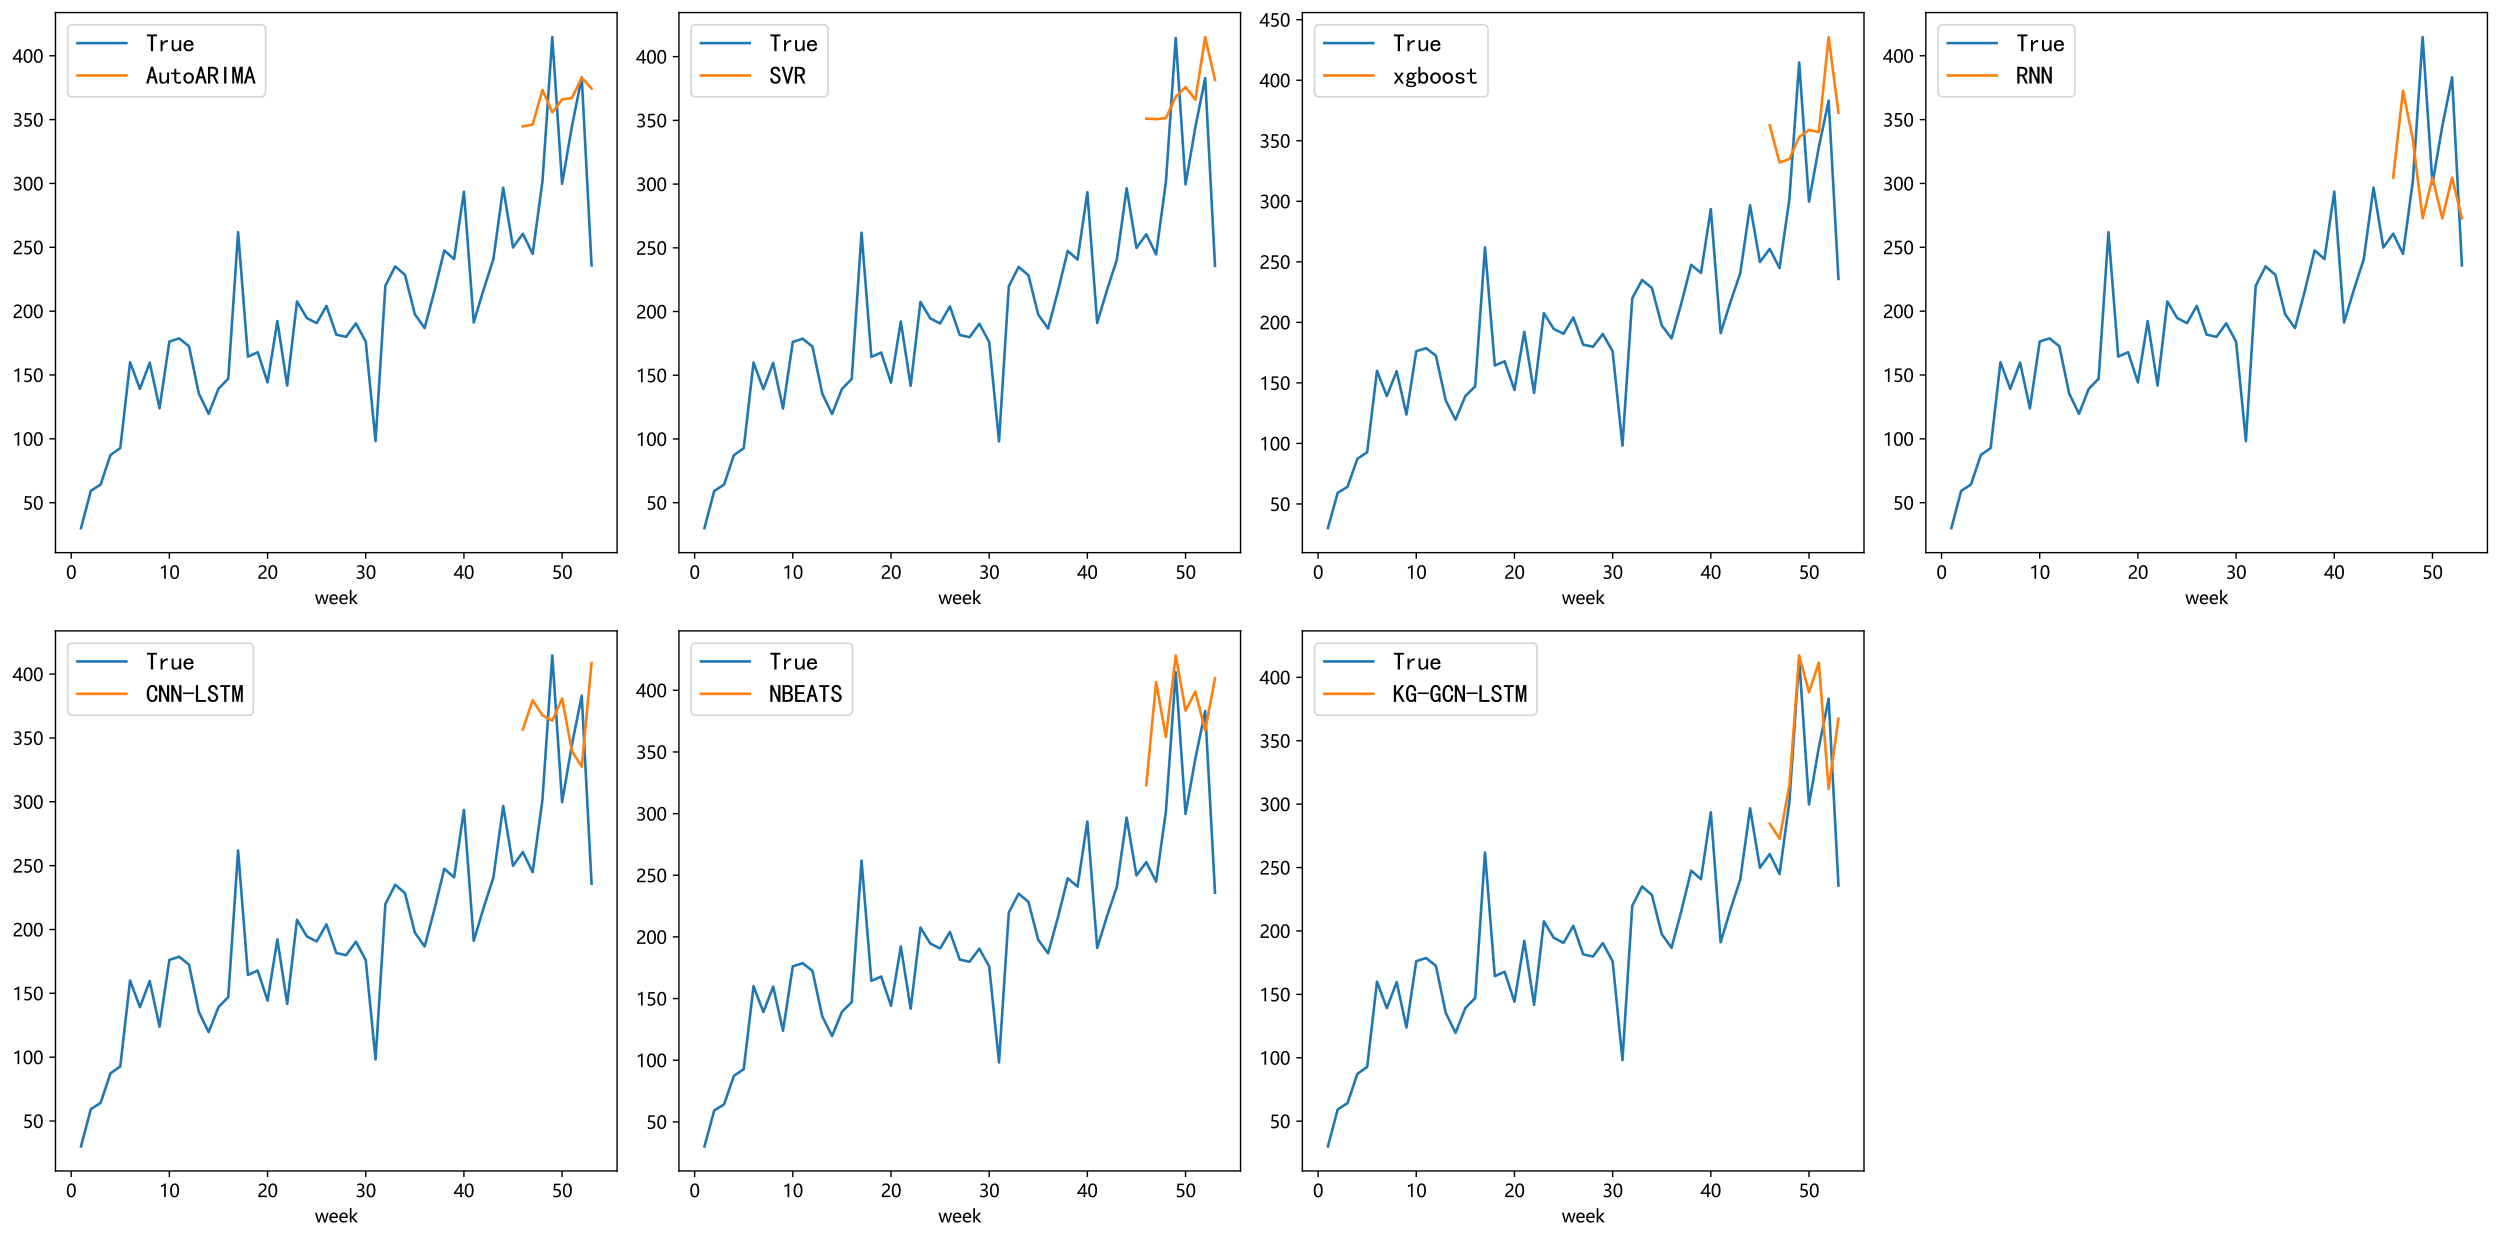 <?xml version="1.0" encoding="utf-8" standalone="no"?>
<!DOCTYPE svg PUBLIC "-//W3C//DTD SVG 1.1//EN"
  "http://www.w3.org/Graphics/SVG/1.1/DTD/svg11.dtd">
<svg xmlns:xlink="http://www.w3.org/1999/xlink" width="1432.752pt" height="710.253pt" viewBox="0 0 1432.752 710.253" xmlns="http://www.w3.org/2000/svg" version="1.1">
 <defs>
  <style type="text/css">*{stroke-linejoin: round; stroke-linecap: butt}</style>
 </defs>
 <g id="figure_1">
  <g id="patch_1">
   <path d="M -0 710.253 
L 1432.752 710.253 
L 1432.752 0 
L -0 0 
z
" style="fill: #ffffff"/>
  </g>
  <g id="axes_1">
   <g id="patch_2">
    <path d="M 31.792 316.727 
L 353.652 316.727 
L 353.652 7.2 
L 31.792 7.2 
z
" style="fill: #ffffff"/>
   </g>
   <g id="matplotlib.axis_1">
    <g id="xtick_1">
     <g id="line2d_1">
      <defs>
       <path id="meb5a62024d" d="M 0 0 
L 0 3.5 
" style="stroke: #000000; stroke-width: 0.8"/>
      </defs>
      <g>
       <use xlink:href="#meb5a62024d" x="40.795" y="316.727" style="stroke: #000000; stroke-width: 0.8"/>
      </g>
     </g>
     <g id="text_1">
      <!-- 0 -->
      <g transform="translate(37.863 331.721) scale(0.1 -0.1)">
       <defs>
        <path id="MicrosoftYaHei-30" d="M 284 2325 
Q 284 3606 709 4264 
Q 1134 4922 1941 4922 
Q 3478 4922 3478 2441 
Q 3478 1216 3045 567 
Q 2613 -81 1831 -81 
Q 1094 -81 689 534 
Q 284 1150 284 2325 
z
M 909 2353 
Q 909 425 1888 425 
Q 2850 425 2850 2384 
Q 2850 4413 1906 4413 
Q 909 4413 909 2353 
z
" transform="scale(0.016)"/>
       </defs>
       <use xlink:href="#MicrosoftYaHei-30"/>
      </g>
     </g>
    </g>
    <g id="xtick_2">
     <g id="line2d_2">
      <g>
       <use xlink:href="#meb5a62024d" x="97.064" y="316.727" style="stroke: #000000; stroke-width: 0.8"/>
      </g>
     </g>
     <g id="text_2">
      <!-- 10 -->
      <g transform="translate(91.2 331.721) scale(0.1 -0.1)">
       <defs>
        <path id="MicrosoftYaHei-31" d="M 1781 0 
L 1781 4141 
Q 1638 3997 1295 3819 
Q 953 3641 663 3569 
L 663 4169 
Q 1047 4275 1484 4508 
Q 1922 4741 2156 4947 
L 2388 4947 
L 2388 0 
L 1781 0 
z
" transform="scale(0.016)"/>
       </defs>
       <use xlink:href="#MicrosoftYaHei-31"/>
       <use xlink:href="#MicrosoftYaHei-30" x="58.643"/>
      </g>
     </g>
    </g>
    <g id="xtick_3">
     <g id="line2d_3">
      <g>
       <use xlink:href="#meb5a62024d" x="153.334" y="316.727" style="stroke: #000000; stroke-width: 0.8"/>
      </g>
     </g>
     <g id="text_3">
      <!-- 20 -->
      <g transform="translate(147.47 331.721) scale(0.1 -0.1)">
       <defs>
        <path id="MicrosoftYaHei-32" d="M 2666 3572 
Q 2666 3963 2419 4186 
Q 2172 4409 1747 4409 
Q 1447 4409 1140 4256 
Q 834 4103 569 3819 
L 569 4413 
Q 806 4659 1107 4790 
Q 1409 4922 1816 4922 
Q 2472 4922 2872 4570 
Q 3272 4219 3272 3619 
Q 3272 3084 3026 2693 
Q 2781 2303 2188 1894 
Q 1581 1475 1376 1294 
Q 1172 1113 1090 947 
Q 1009 781 1009 544 
L 3416 544 
L 3416 0 
L 372 0 
L 372 241 
Q 372 659 486 951 
Q 600 1244 862 1520 
Q 1125 1797 1681 2184 
Q 2250 2584 2458 2886 
Q 2666 3188 2666 3572 
z
" transform="scale(0.016)"/>
       </defs>
       <use xlink:href="#MicrosoftYaHei-32"/>
       <use xlink:href="#MicrosoftYaHei-30" x="58.643"/>
      </g>
     </g>
    </g>
    <g id="xtick_4">
     <g id="line2d_4">
      <g>
       <use xlink:href="#meb5a62024d" x="209.603" y="316.727" style="stroke: #000000; stroke-width: 0.8"/>
      </g>
     </g>
     <g id="text_4">
      <!-- 30 -->
      <g transform="translate(203.739 331.721) scale(0.1 -0.1)">
       <defs>
        <path id="MicrosoftYaHei-33" d="M 447 809 
Q 944 425 1569 425 
Q 2069 425 2361 670 
Q 2653 916 2653 1328 
Q 2653 2247 1338 2247 
L 934 2247 
L 934 2753 
L 1319 2753 
Q 2484 2753 2484 3616 
Q 2484 4413 1594 4413 
Q 1084 4413 634 4069 
L 634 4647 
Q 1109 4922 1744 4922 
Q 2363 4922 2738 4598 
Q 3113 4275 3113 3759 
Q 3113 2809 2144 2538 
L 2144 2525 
Q 2669 2469 2973 2155 
Q 3278 1841 3278 1372 
Q 3278 719 2808 319 
Q 2338 -81 1556 -81 
Q 869 -81 447 175 
L 447 809 
z
" transform="scale(0.016)"/>
       </defs>
       <use xlink:href="#MicrosoftYaHei-33"/>
       <use xlink:href="#MicrosoftYaHei-30" x="58.643"/>
      </g>
     </g>
    </g>
    <g id="xtick_5">
     <g id="line2d_5">
      <g>
       <use xlink:href="#meb5a62024d" x="265.872" y="316.727" style="stroke: #000000; stroke-width: 0.8"/>
      </g>
     </g>
     <g id="text_5">
      <!-- 40 -->
      <g transform="translate(260.008 331.721) scale(0.1 -0.1)">
       <defs>
        <path id="MicrosoftYaHei-34" d="M 2906 4841 
L 2906 1644 
L 3631 1644 
L 3631 1138 
L 2906 1138 
L 2906 0 
L 2313 0 
L 2313 1138 
L 53 1138 
L 53 1616 
Q 656 2294 1265 3178 
Q 1875 4063 2272 4841 
L 2906 4841 
z
M 741 1644 
L 2313 1644 
L 2313 3950 
Q 1988 3366 1616 2817 
Q 1244 2269 741 1644 
z
" transform="scale(0.016)"/>
       </defs>
       <use xlink:href="#MicrosoftYaHei-34"/>
       <use xlink:href="#MicrosoftYaHei-30" x="58.643"/>
      </g>
     </g>
    </g>
    <g id="xtick_6">
     <g id="line2d_6">
      <g>
       <use xlink:href="#meb5a62024d" x="322.141" y="316.727" style="stroke: #000000; stroke-width: 0.8"/>
      </g>
     </g>
     <g id="text_6">
      <!-- 50 -->
      <g transform="translate(316.277 331.721) scale(0.1 -0.1)">
       <defs>
        <path id="MicrosoftYaHei-35" d="M 3294 1494 
Q 3294 784 2823 350 
Q 2353 -84 1559 -84 
Q 878 -84 544 119 
L 544 744 
Q 1034 425 1544 425 
Q 2050 425 2361 704 
Q 2672 984 2672 1447 
Q 2672 1909 2348 2167 
Q 2025 2425 1434 2425 
Q 978 2425 613 2384 
L 791 4841 
L 3053 4841 
L 3053 4303 
L 1306 4303 
L 1206 2931 
L 1647 2950 
Q 2416 2950 2855 2567 
Q 3294 2184 3294 1494 
z
" transform="scale(0.016)"/>
       </defs>
       <use xlink:href="#MicrosoftYaHei-35"/>
       <use xlink:href="#MicrosoftYaHei-30" x="58.643"/>
      </g>
     </g>
    </g>
    <g id="text_7">
     <!-- week -->
     <g transform="translate(180.404 346.2) scale(0.1 -0.1)">
      <defs>
       <path id="MicrosoftYaHei-77" d="M 4975 3456 
L 3944 0 
L 3306 0 
L 2619 2425 
Q 2575 2581 2563 2756 
L 2550 2756 
Q 2541 2625 2478 2431 
L 1734 0 
L 1116 0 
L 78 3456 
L 716 3456 
L 1406 894 
Q 1438 778 1453 578 
L 1478 578 
Q 1491 750 1538 903 
L 2281 3456 
L 2847 3456 
L 3572 891 
Q 3603 778 3622 572 
L 3650 572 
Q 3656 709 3706 891 
L 4381 3456 
L 4975 3456 
z
" transform="scale(0.016)"/>
       <path id="MicrosoftYaHei-65" d="M 3363 1572 
L 944 1572 
Q 959 1019 1246 717 
Q 1534 416 2050 416 
Q 2631 416 3116 788 
L 3116 241 
Q 2659 -81 1906 -81 
Q 1156 -81 736 394 
Q 316 869 316 1713 
Q 316 2506 777 3022 
Q 1238 3538 1922 3538 
Q 2600 3538 2981 3102 
Q 3363 2666 3363 1881 
L 3363 1572 
z
M 2750 2063 
Q 2747 2531 2528 2787 
Q 2309 3044 1913 3044 
Q 1547 3044 1280 2772 
Q 1013 2500 944 2063 
L 2750 2063 
z
" transform="scale(0.016)"/>
       <path id="MicrosoftYaHei-6b" d="M 3484 0 
L 2650 0 
L 1172 1666 
L 1159 1666 
L 1159 0 
L 547 0 
L 547 5116 
L 1159 5116 
L 1159 1872 
L 1172 1872 
L 2575 3456 
L 3363 3456 
L 1800 1794 
L 3484 0 
z
" transform="scale(0.016)"/>
      </defs>
      <use xlink:href="#MicrosoftYaHei-77"/>
      <use xlink:href="#MicrosoftYaHei-65" x="78.455"/>
      <use xlink:href="#MicrosoftYaHei-65" x="135.193"/>
      <use xlink:href="#MicrosoftYaHei-6b" x="191.932"/>
     </g>
    </g>
   </g>
   <g id="matplotlib.axis_2">
    <g id="ytick_1">
     <g id="line2d_7">
      <defs>
       <path id="m14a9899ce4" d="M 0 0 
L -3.5 0 
" style="stroke: #000000; stroke-width: 0.8"/>
      </defs>
      <g>
       <use xlink:href="#m14a9899ce4" x="31.792" y="288.08" style="stroke: #000000; stroke-width: 0.8"/>
      </g>
     </g>
     <g id="text_8">
      <!-- 50 -->
      <g transform="translate(13.064 292.077) scale(0.1 -0.1)">
       <use xlink:href="#MicrosoftYaHei-35"/>
       <use xlink:href="#MicrosoftYaHei-30" x="58.643"/>
      </g>
     </g>
    </g>
    <g id="ytick_2">
     <g id="line2d_8">
      <g>
       <use xlink:href="#m14a9899ce4" x="31.792" y="251.492" style="stroke: #000000; stroke-width: 0.8"/>
      </g>
     </g>
     <g id="text_9">
      <!-- 100 -->
      <g transform="translate(7.2 255.489) scale(0.1 -0.1)">
       <use xlink:href="#MicrosoftYaHei-31"/>
       <use xlink:href="#MicrosoftYaHei-30" x="58.643"/>
       <use xlink:href="#MicrosoftYaHei-30" x="117.285"/>
      </g>
     </g>
    </g>
    <g id="ytick_3">
     <g id="line2d_9">
      <g>
       <use xlink:href="#m14a9899ce4" x="31.792" y="214.905" style="stroke: #000000; stroke-width: 0.8"/>
      </g>
     </g>
     <g id="text_10">
      <!-- 150 -->
      <g transform="translate(7.2 218.901) scale(0.1 -0.1)">
       <use xlink:href="#MicrosoftYaHei-31"/>
       <use xlink:href="#MicrosoftYaHei-35" x="58.643"/>
       <use xlink:href="#MicrosoftYaHei-30" x="117.285"/>
      </g>
     </g>
    </g>
    <g id="ytick_4">
     <g id="line2d_10">
      <g>
       <use xlink:href="#m14a9899ce4" x="31.792" y="178.317" style="stroke: #000000; stroke-width: 0.8"/>
      </g>
     </g>
     <g id="text_11">
      <!-- 200 -->
      <g transform="translate(7.2 182.314) scale(0.1 -0.1)">
       <use xlink:href="#MicrosoftYaHei-32"/>
       <use xlink:href="#MicrosoftYaHei-30" x="58.643"/>
       <use xlink:href="#MicrosoftYaHei-30" x="117.285"/>
      </g>
     </g>
    </g>
    <g id="ytick_5">
     <g id="line2d_11">
      <g>
       <use xlink:href="#m14a9899ce4" x="31.792" y="141.729" style="stroke: #000000; stroke-width: 0.8"/>
      </g>
     </g>
     <g id="text_12">
      <!-- 250 -->
      <g transform="translate(7.2 145.726) scale(0.1 -0.1)">
       <use xlink:href="#MicrosoftYaHei-32"/>
       <use xlink:href="#MicrosoftYaHei-35" x="58.643"/>
       <use xlink:href="#MicrosoftYaHei-30" x="117.285"/>
      </g>
     </g>
    </g>
    <g id="ytick_6">
     <g id="line2d_12">
      <g>
       <use xlink:href="#m14a9899ce4" x="31.792" y="105.142" style="stroke: #000000; stroke-width: 0.8"/>
      </g>
     </g>
     <g id="text_13">
      <!-- 300 -->
      <g transform="translate(7.2 109.139) scale(0.1 -0.1)">
       <use xlink:href="#MicrosoftYaHei-33"/>
       <use xlink:href="#MicrosoftYaHei-30" x="58.643"/>
       <use xlink:href="#MicrosoftYaHei-30" x="117.285"/>
      </g>
     </g>
    </g>
    <g id="ytick_7">
     <g id="line2d_13">
      <g>
       <use xlink:href="#m14a9899ce4" x="31.792" y="68.554" style="stroke: #000000; stroke-width: 0.8"/>
      </g>
     </g>
     <g id="text_14">
      <!-- 350 -->
      <g transform="translate(7.2 72.551) scale(0.1 -0.1)">
       <use xlink:href="#MicrosoftYaHei-33"/>
       <use xlink:href="#MicrosoftYaHei-35" x="58.643"/>
       <use xlink:href="#MicrosoftYaHei-30" x="117.285"/>
      </g>
     </g>
    </g>
    <g id="ytick_8">
     <g id="line2d_14">
      <g>
       <use xlink:href="#m14a9899ce4" x="31.792" y="31.966" style="stroke: #000000; stroke-width: 0.8"/>
      </g>
     </g>
     <g id="text_15">
      <!-- 400 -->
      <g transform="translate(7.2 35.963) scale(0.1 -0.1)">
       <use xlink:href="#MicrosoftYaHei-34"/>
       <use xlink:href="#MicrosoftYaHei-30" x="58.643"/>
       <use xlink:href="#MicrosoftYaHei-30" x="117.285"/>
      </g>
     </g>
    </g>
   </g>
   <g id="line2d_15">
    <path d="M 46.422 302.658 
L 52.049 281.303 
L 57.676 277.663 
L 63.303 260.769 
L 68.93 256.785 
L 74.557 207.59 
L 80.184 222.855 
L 85.811 207.832 
L 91.438 234.006 
L 97.064 195.753 
L 102.691 193.929 
L 108.318 198.458 
L 113.945 225.509 
L 119.572 237.145 
L 125.199 222.809 
L 130.826 217.008 
L 136.453 133.053 
L 142.08 204.381 
L 147.707 201.851 
L 153.334 219.148 
L 158.961 184.033 
L 164.588 220.946 
L 170.214 172.768 
L 175.841 182.257 
L 181.468 185.185 
L 187.095 175.362 
L 192.722 191.78 
L 198.349 193.05 
L 203.976 185.323 
L 209.603 195.794 
L 215.23 252.806 
L 220.857 163.79 
L 226.484 152.674 
L 232.111 157.542 
L 237.738 180.104 
L 243.364 188.043 
L 248.991 166.723 
L 254.618 143.522 
L 260.245 148.455 
L 265.872 109.837 
L 271.499 184.816 
L 277.126 166.026 
L 282.753 148.587 
L 288.38 107.568 
L 294.007 141.818 
L 299.634 133.942 
L 305.261 145.492 
L 310.888 103.876 
L 316.514 21.269 
L 322.141 105.326 
L 327.768 72.432 
L 333.395 44.306 
L 339.022 152.086 
" clip-path="url(#p2c5293bc94)" style="fill: none; stroke: #1f77b4; stroke-width: 1.5; stroke-linecap: square"/>
   </g>
   <g id="line2d_16">
    <path d="M 299.634 72.425 
L 305.261 71.401 
L 310.888 51.521 
L 316.514 64.391 
L 322.141 56.978 
L 327.768 56.159 
L 333.395 44.571 
L 339.022 50.703 
" clip-path="url(#p2c5293bc94)" style="fill: none; stroke: #ff7f0e; stroke-width: 1.5; stroke-linecap: square"/>
   </g>
   <g id="patch_3">
    <path d="M 31.792 316.727 
L 31.792 7.2 
" style="fill: none; stroke: #000000; stroke-width: 0.8; stroke-linejoin: miter; stroke-linecap: square"/>
   </g>
   <g id="patch_4">
    <path d="M 353.652 316.727 
L 353.652 7.2 
" style="fill: none; stroke: #000000; stroke-width: 0.8; stroke-linejoin: miter; stroke-linecap: square"/>
   </g>
   <g id="patch_5">
    <path d="M 31.792 316.727 
L 353.652 316.727 
" style="fill: none; stroke: #000000; stroke-width: 0.8; stroke-linejoin: miter; stroke-linecap: square"/>
   </g>
   <g id="patch_6">
    <path d="M 31.792 7.2 
L 353.652 7.2 
" style="fill: none; stroke: #000000; stroke-width: 0.8; stroke-linejoin: miter; stroke-linecap: square"/>
   </g>
   <g id="legend_1">
    <g id="patch_7">
     <path d="M 41.592 55.5 
L 149.392 55.5 
Q 152.192 55.5 152.192 52.7 
L 152.192 17 
Q 152.192 14.2 149.392 14.2 
L 41.592 14.2 
Q 38.792 14.2 38.792 17 
L 38.792 52.7 
Q 38.792 55.5 41.592 55.5 
z
" style="fill: #ffffff; opacity: 0.8; stroke: #cccccc; stroke-linejoin: miter"/>
    </g>
    <g id="line2d_17">
     <path d="M 44.392 24.7 
L 58.392 24.7 
L 72.392 24.7 
" style="fill: none; stroke: #1f77b4; stroke-width: 1.5; stroke-linecap: square"/>
    </g>
    <g id="text_16">
     <!-- True -->
     <g transform="translate(83.592 29.6) scale(0.14 -0.14)">
      <defs>
       <path id="SimHei-54" d="M 2850 3925 
L 1850 3925 
L 1850 125 
L 1275 125 
L 1275 3925 
L 275 3925 
L 275 4400 
L 2850 4400 
L 2850 3925 
z
" transform="scale(0.016)"/>
       <path id="SimHei-72" d="M 2500 2425 
Q 2025 2500 1700 2287 
Q 1375 2075 1150 1550 
L 1150 125 
L 650 125 
L 650 2925 
L 1150 2925 
L 1150 2200 
Q 1375 2600 1712 2787 
Q 2050 2975 2500 2975 
L 2500 2425 
z
" transform="scale(0.016)"/>
       <path id="SimHei-75" d="M 2800 125 
L 2300 125 
L 2300 650 
Q 2100 375 1862 225 
Q 1625 75 1250 75 
Q 800 75 575 325 
Q 350 575 350 950 
L 350 2925 
L 850 2925 
L 850 1125 
Q 850 825 1000 650 
Q 1150 475 1400 475 
Q 1725 475 2012 812 
Q 2300 1150 2300 1650 
L 2300 2925 
L 2800 2925 
L 2800 125 
z
" transform="scale(0.016)"/>
       <path id="SimHei-65" d="M 2850 1075 
Q 2800 625 2450 350 
Q 2100 75 1625 75 
Q 1025 75 637 462 
Q 250 850 250 1525 
Q 250 2200 637 2587 
Q 1025 2975 1625 2975 
Q 2150 2975 2487 2637 
Q 2825 2300 2825 1525 
L 800 1525 
Q 800 975 1037 750 
Q 1275 525 1625 525 
Q 1900 525 2075 662 
Q 2250 800 2300 1075 
L 2850 1075 
z
M 2250 1925 
Q 2200 2275 2025 2412 
Q 1850 2550 1575 2550 
Q 1325 2550 1125 2412 
Q 925 2275 825 1925 
L 2250 1925 
z
" transform="scale(0.016)"/>
      </defs>
      <use xlink:href="#SimHei-54"/>
      <use xlink:href="#SimHei-72" x="50"/>
      <use xlink:href="#SimHei-75" x="100"/>
      <use xlink:href="#SimHei-65" x="150"/>
     </g>
    </g>
    <g id="line2d_18">
     <path d="M 44.392 43.25 
L 58.392 43.25 
L 72.392 43.25 
" style="fill: none; stroke: #ff7f0e; stroke-width: 1.5; stroke-linecap: square"/>
    </g>
    <g id="text_17">
     <!-- AutoARIMA -->
     <g transform="translate(83.592 48.15) scale(0.14 -0.14)">
      <defs>
       <path id="SimHei-41" d="M 3075 125 
L 2475 125 
L 2125 1450 
L 1025 1450 
L 675 125 
L 75 125 
L 1325 4450 
L 1825 4450 
L 3075 125 
z
M 2000 1925 
L 1600 3450 
L 1550 3450 
L 1150 1925 
L 2000 1925 
z
" transform="scale(0.016)"/>
       <path id="SimHei-74" d="M 2750 200 
Q 2625 150 2462 112 
Q 2300 75 2025 75 
Q 1575 75 1300 325 
Q 1025 575 1025 1025 
L 1025 2525 
L 175 2525 
L 175 2925 
L 1025 2925 
L 1025 3900 
L 1525 3900 
L 1525 2925 
L 2550 2925 
L 2550 2525 
L 1525 2525 
L 1525 1000 
Q 1525 800 1625 662 
Q 1725 525 2000 525 
Q 2275 525 2450 575 
Q 2625 625 2750 700 
L 2750 200 
z
" transform="scale(0.016)"/>
       <path id="SimHei-6f" d="M 2925 1525 
Q 2925 875 2525 475 
Q 2125 75 1575 75 
Q 1025 75 625 475 
Q 225 875 225 1525 
Q 225 2175 625 2575 
Q 1025 2975 1575 2975 
Q 2125 2975 2525 2575 
Q 2925 2175 2925 1525 
z
M 2375 1525 
Q 2375 2025 2125 2275 
Q 1875 2525 1575 2525 
Q 1275 2525 1025 2275 
Q 775 2025 775 1525 
Q 775 1025 1025 775 
Q 1275 525 1575 525 
Q 1875 525 2125 775 
Q 2375 1025 2375 1525 
z
" transform="scale(0.016)"/>
       <path id="SimHei-52" d="M 3000 125 
L 2400 125 
L 1500 1975 
L 850 1975 
L 850 125 
L 275 125 
L 275 4400 
L 1525 4400 
Q 2125 4400 2500 4112 
Q 2875 3825 2875 3175 
Q 2875 2675 2625 2400 
Q 2375 2125 2050 2050 
L 3000 125 
z
M 2300 3175 
Q 2300 3525 2087 3725 
Q 1875 3925 1400 3925 
L 850 3925 
L 850 2450 
L 1550 2450 
Q 1850 2450 2075 2612 
Q 2300 2775 2300 3175 
z
" transform="scale(0.016)"/>
       <path id="SimHei-49" d="M 1850 125 
L 1275 125 
L 1275 4400 
L 1850 4400 
L 1850 125 
z
" transform="scale(0.016)"/>
       <path id="SimHei-4d" d="M 2925 125 
L 2425 125 
L 2425 3175 
L 2375 3175 
L 1775 125 
L 1375 125 
L 775 3175 
L 725 3175 
L 725 125 
L 225 125 
L 225 4400 
L 1000 4400 
L 1550 1575 
L 1600 1575 
L 2150 4400 
L 2925 4400 
L 2925 125 
z
" transform="scale(0.016)"/>
      </defs>
      <use xlink:href="#SimHei-41"/>
      <use xlink:href="#SimHei-75" x="50"/>
      <use xlink:href="#SimHei-74" x="100"/>
      <use xlink:href="#SimHei-6f" x="150"/>
      <use xlink:href="#SimHei-41" x="200"/>
      <use xlink:href="#SimHei-52" x="250"/>
      <use xlink:href="#SimHei-49" x="300"/>
      <use xlink:href="#SimHei-4d" x="350"/>
      <use xlink:href="#SimHei-41" x="400"/>
     </g>
    </g>
   </g>
  </g>
  <g id="axes_2">
   <g id="patch_8">
    <path d="M 389.092 316.727 
L 710.952 316.727 
L 710.952 7.2 
L 389.092 7.2 
z
" style="fill: #ffffff"/>
   </g>
   <g id="matplotlib.axis_3">
    <g id="xtick_7">
     <g id="line2d_19">
      <g>
       <use xlink:href="#meb5a62024d" x="398.095" y="316.727" style="stroke: #000000; stroke-width: 0.8"/>
      </g>
     </g>
     <g id="text_18">
      <!-- 0 -->
      <g transform="translate(395.163 331.721) scale(0.1 -0.1)">
       <use xlink:href="#MicrosoftYaHei-30"/>
      </g>
     </g>
    </g>
    <g id="xtick_8">
     <g id="line2d_20">
      <g>
       <use xlink:href="#meb5a62024d" x="454.364" y="316.727" style="stroke: #000000; stroke-width: 0.8"/>
      </g>
     </g>
     <g id="text_19">
      <!-- 10 -->
      <g transform="translate(448.5 331.721) scale(0.1 -0.1)">
       <use xlink:href="#MicrosoftYaHei-31"/>
       <use xlink:href="#MicrosoftYaHei-30" x="58.643"/>
      </g>
     </g>
    </g>
    <g id="xtick_9">
     <g id="line2d_21">
      <g>
       <use xlink:href="#meb5a62024d" x="510.634" y="316.727" style="stroke: #000000; stroke-width: 0.8"/>
      </g>
     </g>
     <g id="text_20">
      <!-- 20 -->
      <g transform="translate(504.77 331.721) scale(0.1 -0.1)">
       <use xlink:href="#MicrosoftYaHei-32"/>
       <use xlink:href="#MicrosoftYaHei-30" x="58.643"/>
      </g>
     </g>
    </g>
    <g id="xtick_10">
     <g id="line2d_22">
      <g>
       <use xlink:href="#meb5a62024d" x="566.903" y="316.727" style="stroke: #000000; stroke-width: 0.8"/>
      </g>
     </g>
     <g id="text_21">
      <!-- 30 -->
      <g transform="translate(561.039 331.721) scale(0.1 -0.1)">
       <use xlink:href="#MicrosoftYaHei-33"/>
       <use xlink:href="#MicrosoftYaHei-30" x="58.643"/>
      </g>
     </g>
    </g>
    <g id="xtick_11">
     <g id="line2d_23">
      <g>
       <use xlink:href="#meb5a62024d" x="623.172" y="316.727" style="stroke: #000000; stroke-width: 0.8"/>
      </g>
     </g>
     <g id="text_22">
      <!-- 40 -->
      <g transform="translate(617.308 331.721) scale(0.1 -0.1)">
       <use xlink:href="#MicrosoftYaHei-34"/>
       <use xlink:href="#MicrosoftYaHei-30" x="58.643"/>
      </g>
     </g>
    </g>
    <g id="xtick_12">
     <g id="line2d_24">
      <g>
       <use xlink:href="#meb5a62024d" x="679.441" y="316.727" style="stroke: #000000; stroke-width: 0.8"/>
      </g>
     </g>
     <g id="text_23">
      <!-- 50 -->
      <g transform="translate(673.577 331.721) scale(0.1 -0.1)">
       <use xlink:href="#MicrosoftYaHei-35"/>
       <use xlink:href="#MicrosoftYaHei-30" x="58.643"/>
      </g>
     </g>
    </g>
    <g id="text_24">
     <!-- week -->
     <g transform="translate(537.704 346.2) scale(0.1 -0.1)">
      <use xlink:href="#MicrosoftYaHei-77"/>
      <use xlink:href="#MicrosoftYaHei-65" x="78.455"/>
      <use xlink:href="#MicrosoftYaHei-65" x="135.193"/>
      <use xlink:href="#MicrosoftYaHei-6b" x="191.932"/>
     </g>
    </g>
   </g>
   <g id="matplotlib.axis_4">
    <g id="ytick_9">
     <g id="line2d_25">
      <g>
       <use xlink:href="#m14a9899ce4" x="389.092" y="288.106" style="stroke: #000000; stroke-width: 0.8"/>
      </g>
     </g>
     <g id="text_25">
      <!-- 50 -->
      <g transform="translate(370.364 292.103) scale(0.1 -0.1)">
       <use xlink:href="#MicrosoftYaHei-35"/>
       <use xlink:href="#MicrosoftYaHei-30" x="58.643"/>
      </g>
     </g>
    </g>
    <g id="ytick_10">
     <g id="line2d_26">
      <g>
       <use xlink:href="#m14a9899ce4" x="389.092" y="251.583" style="stroke: #000000; stroke-width: 0.8"/>
      </g>
     </g>
     <g id="text_26">
      <!-- 100 -->
      <g transform="translate(364.5 255.58) scale(0.1 -0.1)">
       <use xlink:href="#MicrosoftYaHei-31"/>
       <use xlink:href="#MicrosoftYaHei-30" x="58.643"/>
       <use xlink:href="#MicrosoftYaHei-30" x="117.285"/>
      </g>
     </g>
    </g>
    <g id="ytick_11">
     <g id="line2d_27">
      <g>
       <use xlink:href="#m14a9899ce4" x="389.092" y="215.061" style="stroke: #000000; stroke-width: 0.8"/>
      </g>
     </g>
     <g id="text_27">
      <!-- 150 -->
      <g transform="translate(364.5 219.058) scale(0.1 -0.1)">
       <use xlink:href="#MicrosoftYaHei-31"/>
       <use xlink:href="#MicrosoftYaHei-35" x="58.643"/>
       <use xlink:href="#MicrosoftYaHei-30" x="117.285"/>
      </g>
     </g>
    </g>
    <g id="ytick_12">
     <g id="line2d_28">
      <g>
       <use xlink:href="#m14a9899ce4" x="389.092" y="178.539" style="stroke: #000000; stroke-width: 0.8"/>
      </g>
     </g>
     <g id="text_28">
      <!-- 200 -->
      <g transform="translate(364.5 182.536) scale(0.1 -0.1)">
       <use xlink:href="#MicrosoftYaHei-32"/>
       <use xlink:href="#MicrosoftYaHei-30" x="58.643"/>
       <use xlink:href="#MicrosoftYaHei-30" x="117.285"/>
      </g>
     </g>
    </g>
    <g id="ytick_13">
     <g id="line2d_29">
      <g>
       <use xlink:href="#m14a9899ce4" x="389.092" y="142.017" style="stroke: #000000; stroke-width: 0.8"/>
      </g>
     </g>
     <g id="text_29">
      <!-- 250 -->
      <g transform="translate(364.5 146.013) scale(0.1 -0.1)">
       <use xlink:href="#MicrosoftYaHei-32"/>
       <use xlink:href="#MicrosoftYaHei-35" x="58.643"/>
       <use xlink:href="#MicrosoftYaHei-30" x="117.285"/>
      </g>
     </g>
    </g>
    <g id="ytick_14">
     <g id="line2d_30">
      <g>
       <use xlink:href="#m14a9899ce4" x="389.092" y="105.494" style="stroke: #000000; stroke-width: 0.8"/>
      </g>
     </g>
     <g id="text_30">
      <!-- 300 -->
      <g transform="translate(364.5 109.491) scale(0.1 -0.1)">
       <use xlink:href="#MicrosoftYaHei-33"/>
       <use xlink:href="#MicrosoftYaHei-30" x="58.643"/>
       <use xlink:href="#MicrosoftYaHei-30" x="117.285"/>
      </g>
     </g>
    </g>
    <g id="ytick_15">
     <g id="line2d_31">
      <g>
       <use xlink:href="#m14a9899ce4" x="389.092" y="68.972" style="stroke: #000000; stroke-width: 0.8"/>
      </g>
     </g>
     <g id="text_31">
      <!-- 350 -->
      <g transform="translate(364.5 72.969) scale(0.1 -0.1)">
       <use xlink:href="#MicrosoftYaHei-33"/>
       <use xlink:href="#MicrosoftYaHei-35" x="58.643"/>
       <use xlink:href="#MicrosoftYaHei-30" x="117.285"/>
      </g>
     </g>
    </g>
    <g id="ytick_16">
     <g id="line2d_32">
      <g>
       <use xlink:href="#m14a9899ce4" x="389.092" y="32.45" style="stroke: #000000; stroke-width: 0.8"/>
      </g>
     </g>
     <g id="text_32">
      <!-- 400 -->
      <g transform="translate(364.5 36.446) scale(0.1 -0.1)">
       <use xlink:href="#MicrosoftYaHei-34"/>
       <use xlink:href="#MicrosoftYaHei-30" x="58.643"/>
       <use xlink:href="#MicrosoftYaHei-30" x="117.285"/>
      </g>
     </g>
    </g>
   </g>
   <g id="line2d_33">
    <path d="M 403.722 302.658 
L 409.349 281.341 
L 414.976 277.707 
L 420.603 260.843 
L 426.23 256.867 
L 431.857 207.759 
L 437.484 222.998 
L 443.111 208.001 
L 448.738 234.129 
L 454.364 195.944 
L 459.991 194.123 
L 465.618 198.644 
L 471.245 225.646 
L 476.872 237.262 
L 482.499 222.952 
L 488.126 217.161 
L 493.753 133.356 
L 499.38 204.556 
L 505.007 202.031 
L 510.634 219.298 
L 516.261 184.245 
L 521.888 221.092 
L 527.514 173 
L 533.141 182.472 
L 538.768 185.395 
L 544.395 175.589 
L 550.022 191.978 
L 555.649 193.246 
L 561.276 185.532 
L 566.903 195.985 
L 572.53 252.895 
L 578.157 164.038 
L 583.784 152.941 
L 589.411 157.801 
L 595.038 180.322 
L 600.664 188.247 
L 606.291 166.966 
L 611.918 143.806 
L 617.545 148.731 
L 623.172 110.181 
L 628.799 185.026 
L 634.426 166.27 
L 640.053 148.862 
L 645.68 107.916 
L 651.307 142.105 
L 656.934 134.243 
L 662.561 145.772 
L 668.188 104.231 
L 673.814 21.772 
L 679.441 105.678 
L 685.068 72.842 
L 690.695 44.767 
L 696.322 152.355 
" clip-path="url(#pb923a403b1)" style="fill: none; stroke: #1f77b4; stroke-width: 1.5; stroke-linecap: square"/>
   </g>
   <g id="line2d_34">
    <path d="M 656.934 67.989 
L 662.561 68.263 
L 668.188 67.685 
L 673.814 55.49 
L 679.441 49.877 
L 685.068 57.14 
L 690.695 21.269 
L 696.322 45.842 
" clip-path="url(#pb923a403b1)" style="fill: none; stroke: #ff7f0e; stroke-width: 1.5; stroke-linecap: square"/>
   </g>
   <g id="patch_9">
    <path d="M 389.092 316.727 
L 389.092 7.2 
" style="fill: none; stroke: #000000; stroke-width: 0.8; stroke-linejoin: miter; stroke-linecap: square"/>
   </g>
   <g id="patch_10">
    <path d="M 710.952 316.727 
L 710.952 7.2 
" style="fill: none; stroke: #000000; stroke-width: 0.8; stroke-linejoin: miter; stroke-linecap: square"/>
   </g>
   <g id="patch_11">
    <path d="M 389.092 316.727 
L 710.952 316.727 
" style="fill: none; stroke: #000000; stroke-width: 0.8; stroke-linejoin: miter; stroke-linecap: square"/>
   </g>
   <g id="patch_12">
    <path d="M 389.092 7.2 
L 710.952 7.2 
" style="fill: none; stroke: #000000; stroke-width: 0.8; stroke-linejoin: miter; stroke-linecap: square"/>
   </g>
   <g id="legend_2">
    <g id="patch_13">
     <path d="M 398.892 55.5 
L 471.692 55.5 
Q 474.492 55.5 474.492 52.7 
L 474.492 17 
Q 474.492 14.2 471.692 14.2 
L 398.892 14.2 
Q 396.092 14.2 396.092 17 
L 396.092 52.7 
Q 396.092 55.5 398.892 55.5 
z
" style="fill: #ffffff; opacity: 0.8; stroke: #cccccc; stroke-linejoin: miter"/>
    </g>
    <g id="line2d_35">
     <path d="M 401.692 24.7 
L 415.692 24.7 
L 429.692 24.7 
" style="fill: none; stroke: #1f77b4; stroke-width: 1.5; stroke-linecap: square"/>
    </g>
    <g id="text_33">
     <!-- True -->
     <g transform="translate(440.892 29.6) scale(0.14 -0.14)">
      <use xlink:href="#SimHei-54"/>
      <use xlink:href="#SimHei-72" x="50"/>
      <use xlink:href="#SimHei-75" x="100"/>
      <use xlink:href="#SimHei-65" x="150"/>
     </g>
    </g>
    <g id="line2d_36">
     <path d="M 401.692 43.25 
L 415.692 43.25 
L 429.692 43.25 
" style="fill: none; stroke: #ff7f0e; stroke-width: 1.5; stroke-linecap: square"/>
    </g>
    <g id="text_34">
     <!-- SVR -->
     <g transform="translate(440.892 48.15) scale(0.14 -0.14)">
      <defs>
       <path id="SimHei-53" d="M 2900 1325 
Q 2900 750 2537 412 
Q 2175 75 1550 75 
Q 925 75 575 425 
Q 225 775 225 1300 
L 225 1475 
L 800 1475 
L 800 1325 
Q 800 950 1025 750 
Q 1250 550 1550 550 
Q 1950 550 2137 762 
Q 2325 975 2325 1275 
Q 2325 1525 2100 1737 
Q 1875 1950 1450 2125 
Q 850 2350 587 2625 
Q 325 2900 325 3275 
Q 325 3800 687 4125 
Q 1050 4450 1550 4450 
Q 2200 4450 2487 4062 
Q 2775 3675 2775 3225 
L 2200 3225 
Q 2225 3500 2050 3725 
Q 1875 3950 1550 3950 
Q 1250 3950 1075 3787 
Q 900 3625 900 3350 
Q 900 3125 1037 2962 
Q 1175 2800 1750 2575 
Q 2300 2350 2600 2037 
Q 2900 1725 2900 1325 
z
" transform="scale(0.016)"/>
       <path id="SimHei-56" d="M 3050 4400 
L 1800 75 
L 1300 75 
L 50 4400 
L 650 4400 
L 1525 1125 
L 1575 1125 
L 2450 4400 
L 3050 4400 
z
" transform="scale(0.016)"/>
      </defs>
      <use xlink:href="#SimHei-53"/>
      <use xlink:href="#SimHei-56" x="50"/>
      <use xlink:href="#SimHei-52" x="100"/>
     </g>
    </g>
   </g>
  </g>
  <g id="axes_3">
   <g id="patch_14">
    <path d="M 746.392 316.727 
L 1068.252 316.727 
L 1068.252 7.2 
L 746.392 7.2 
z
" style="fill: #ffffff"/>
   </g>
   <g id="matplotlib.axis_5">
    <g id="xtick_13">
     <g id="line2d_37">
      <g>
       <use xlink:href="#meb5a62024d" x="755.395" y="316.727" style="stroke: #000000; stroke-width: 0.8"/>
      </g>
     </g>
     <g id="text_35">
      <!-- 0 -->
      <g transform="translate(752.463 331.721) scale(0.1 -0.1)">
       <use xlink:href="#MicrosoftYaHei-30"/>
      </g>
     </g>
    </g>
    <g id="xtick_14">
     <g id="line2d_38">
      <g>
       <use xlink:href="#meb5a62024d" x="811.664" y="316.727" style="stroke: #000000; stroke-width: 0.8"/>
      </g>
     </g>
     <g id="text_36">
      <!-- 10 -->
      <g transform="translate(805.8 331.721) scale(0.1 -0.1)">
       <use xlink:href="#MicrosoftYaHei-31"/>
       <use xlink:href="#MicrosoftYaHei-30" x="58.643"/>
      </g>
     </g>
    </g>
    <g id="xtick_15">
     <g id="line2d_39">
      <g>
       <use xlink:href="#meb5a62024d" x="867.934" y="316.727" style="stroke: #000000; stroke-width: 0.8"/>
      </g>
     </g>
     <g id="text_37">
      <!-- 20 -->
      <g transform="translate(862.07 331.721) scale(0.1 -0.1)">
       <use xlink:href="#MicrosoftYaHei-32"/>
       <use xlink:href="#MicrosoftYaHei-30" x="58.643"/>
      </g>
     </g>
    </g>
    <g id="xtick_16">
     <g id="line2d_40">
      <g>
       <use xlink:href="#meb5a62024d" x="924.203" y="316.727" style="stroke: #000000; stroke-width: 0.8"/>
      </g>
     </g>
     <g id="text_38">
      <!-- 30 -->
      <g transform="translate(918.339 331.721) scale(0.1 -0.1)">
       <use xlink:href="#MicrosoftYaHei-33"/>
       <use xlink:href="#MicrosoftYaHei-30" x="58.643"/>
      </g>
     </g>
    </g>
    <g id="xtick_17">
     <g id="line2d_41">
      <g>
       <use xlink:href="#meb5a62024d" x="980.472" y="316.727" style="stroke: #000000; stroke-width: 0.8"/>
      </g>
     </g>
     <g id="text_39">
      <!-- 40 -->
      <g transform="translate(974.608 331.721) scale(0.1 -0.1)">
       <use xlink:href="#MicrosoftYaHei-34"/>
       <use xlink:href="#MicrosoftYaHei-30" x="58.643"/>
      </g>
     </g>
    </g>
    <g id="xtick_18">
     <g id="line2d_42">
      <g>
       <use xlink:href="#meb5a62024d" x="1036.741" y="316.727" style="stroke: #000000; stroke-width: 0.8"/>
      </g>
     </g>
     <g id="text_40">
      <!-- 50 -->
      <g transform="translate(1030.877 331.721) scale(0.1 -0.1)">
       <use xlink:href="#MicrosoftYaHei-35"/>
       <use xlink:href="#MicrosoftYaHei-30" x="58.643"/>
      </g>
     </g>
    </g>
    <g id="text_41">
     <!-- week -->
     <g transform="translate(895.004 346.2) scale(0.1 -0.1)">
      <use xlink:href="#MicrosoftYaHei-77"/>
      <use xlink:href="#MicrosoftYaHei-65" x="78.455"/>
      <use xlink:href="#MicrosoftYaHei-65" x="135.193"/>
      <use xlink:href="#MicrosoftYaHei-6b" x="191.932"/>
     </g>
    </g>
   </g>
   <g id="matplotlib.axis_6">
    <g id="ytick_17">
     <g id="line2d_43">
      <g>
       <use xlink:href="#m14a9899ce4" x="746.392" y="288.834" style="stroke: #000000; stroke-width: 0.8"/>
      </g>
     </g>
     <g id="text_42">
      <!-- 50 -->
      <g transform="translate(727.664 292.831) scale(0.1 -0.1)">
       <use xlink:href="#MicrosoftYaHei-35"/>
       <use xlink:href="#MicrosoftYaHei-30" x="58.643"/>
      </g>
     </g>
    </g>
    <g id="ytick_18">
     <g id="line2d_44">
      <g>
       <use xlink:href="#m14a9899ce4" x="746.392" y="254.14" style="stroke: #000000; stroke-width: 0.8"/>
      </g>
     </g>
     <g id="text_43">
      <!-- 100 -->
      <g transform="translate(721.8 258.137) scale(0.1 -0.1)">
       <use xlink:href="#MicrosoftYaHei-31"/>
       <use xlink:href="#MicrosoftYaHei-30" x="58.643"/>
       <use xlink:href="#MicrosoftYaHei-30" x="117.285"/>
      </g>
     </g>
    </g>
    <g id="ytick_19">
     <g id="line2d_45">
      <g>
       <use xlink:href="#m14a9899ce4" x="746.392" y="219.446" style="stroke: #000000; stroke-width: 0.8"/>
      </g>
     </g>
     <g id="text_44">
      <!-- 150 -->
      <g transform="translate(721.8 223.443) scale(0.1 -0.1)">
       <use xlink:href="#MicrosoftYaHei-31"/>
       <use xlink:href="#MicrosoftYaHei-35" x="58.643"/>
       <use xlink:href="#MicrosoftYaHei-30" x="117.285"/>
      </g>
     </g>
    </g>
    <g id="ytick_20">
     <g id="line2d_46">
      <g>
       <use xlink:href="#m14a9899ce4" x="746.392" y="184.753" style="stroke: #000000; stroke-width: 0.8"/>
      </g>
     </g>
     <g id="text_45">
      <!-- 200 -->
      <g transform="translate(721.8 188.749) scale(0.1 -0.1)">
       <use xlink:href="#MicrosoftYaHei-32"/>
       <use xlink:href="#MicrosoftYaHei-30" x="58.643"/>
       <use xlink:href="#MicrosoftYaHei-30" x="117.285"/>
      </g>
     </g>
    </g>
    <g id="ytick_21">
     <g id="line2d_47">
      <g>
       <use xlink:href="#m14a9899ce4" x="746.392" y="150.059" style="stroke: #000000; stroke-width: 0.8"/>
      </g>
     </g>
     <g id="text_46">
      <!-- 250 -->
      <g transform="translate(721.8 154.056) scale(0.1 -0.1)">
       <use xlink:href="#MicrosoftYaHei-32"/>
       <use xlink:href="#MicrosoftYaHei-35" x="58.643"/>
       <use xlink:href="#MicrosoftYaHei-30" x="117.285"/>
      </g>
     </g>
    </g>
    <g id="ytick_22">
     <g id="line2d_48">
      <g>
       <use xlink:href="#m14a9899ce4" x="746.392" y="115.365" style="stroke: #000000; stroke-width: 0.8"/>
      </g>
     </g>
     <g id="text_47">
      <!-- 300 -->
      <g transform="translate(721.8 119.362) scale(0.1 -0.1)">
       <use xlink:href="#MicrosoftYaHei-33"/>
       <use xlink:href="#MicrosoftYaHei-30" x="58.643"/>
       <use xlink:href="#MicrosoftYaHei-30" x="117.285"/>
      </g>
     </g>
    </g>
    <g id="ytick_23">
     <g id="line2d_49">
      <g>
       <use xlink:href="#m14a9899ce4" x="746.392" y="80.671" style="stroke: #000000; stroke-width: 0.8"/>
      </g>
     </g>
     <g id="text_48">
      <!-- 350 -->
      <g transform="translate(721.8 84.668) scale(0.1 -0.1)">
       <use xlink:href="#MicrosoftYaHei-33"/>
       <use xlink:href="#MicrosoftYaHei-35" x="58.643"/>
       <use xlink:href="#MicrosoftYaHei-30" x="117.285"/>
      </g>
     </g>
    </g>
    <g id="ytick_24">
     <g id="line2d_50">
      <g>
       <use xlink:href="#m14a9899ce4" x="746.392" y="45.977" style="stroke: #000000; stroke-width: 0.8"/>
      </g>
     </g>
     <g id="text_49">
      <!-- 400 -->
      <g transform="translate(721.8 49.974) scale(0.1 -0.1)">
       <use xlink:href="#MicrosoftYaHei-34"/>
       <use xlink:href="#MicrosoftYaHei-30" x="58.643"/>
       <use xlink:href="#MicrosoftYaHei-30" x="117.285"/>
      </g>
     </g>
    </g>
    <g id="ytick_25">
     <g id="line2d_51">
      <g>
       <use xlink:href="#m14a9899ce4" x="746.392" y="11.283" style="stroke: #000000; stroke-width: 0.8"/>
      </g>
     </g>
     <g id="text_50">
      <!-- 450 -->
      <g transform="translate(721.8 15.28) scale(0.1 -0.1)">
       <use xlink:href="#MicrosoftYaHei-34"/>
       <use xlink:href="#MicrosoftYaHei-35" x="58.643"/>
       <use xlink:href="#MicrosoftYaHei-30" x="117.285"/>
      </g>
     </g>
    </g>
   </g>
   <g id="line2d_52">
    <path d="M 761.022 302.658 
L 766.649 282.408 
L 772.276 278.956 
L 777.903 262.937 
L 783.53 259.16 
L 789.157 212.51 
L 794.784 226.986 
L 800.411 212.74 
L 806.038 237.56 
L 811.664 201.287 
L 817.291 199.557 
L 822.918 203.852 
L 828.545 229.502 
L 834.172 240.536 
L 839.799 226.942 
L 845.426 221.441 
L 851.053 141.831 
L 856.68 209.468 
L 862.307 207.068 
L 867.934 223.471 
L 873.561 190.173 
L 879.188 225.175 
L 884.814 179.491 
L 890.441 188.489 
L 896.068 191.266 
L 901.695 181.951 
L 907.322 197.519 
L 912.949 198.723 
L 918.576 191.396 
L 924.203 201.325 
L 929.83 255.386 
L 935.457 170.978 
L 941.084 160.437 
L 946.711 165.053 
L 952.338 186.447 
L 957.964 193.975 
L 963.591 173.759 
L 969.218 151.758 
L 974.845 156.437 
L 980.472 119.817 
L 986.099 190.915 
L 991.726 173.098 
L 997.353 156.561 
L 1002.98 117.665 
L 1008.607 150.143 
L 1014.234 142.674 
L 1019.861 153.627 
L 1025.488 114.165 
L 1031.114 35.834 
L 1036.741 115.539 
L 1042.368 84.348 
L 1047.995 57.678 
L 1053.622 159.879 
" clip-path="url(#p58e2d4e5ff)" style="fill: none; stroke: #1f77b4; stroke-width: 1.5; stroke-linecap: square"/>
   </g>
   <g id="line2d_53">
    <path d="M 1014.234 71.74 
L 1019.861 93.153 
L 1025.488 91.135 
L 1031.114 78.554 
L 1036.741 74.428 
L 1042.368 75.724 
L 1047.995 21.269 
L 1053.622 64.615 
" clip-path="url(#p58e2d4e5ff)" style="fill: none; stroke: #ff7f0e; stroke-width: 1.5; stroke-linecap: square"/>
   </g>
   <g id="patch_15">
    <path d="M 746.392 316.727 
L 746.392 7.2 
" style="fill: none; stroke: #000000; stroke-width: 0.8; stroke-linejoin: miter; stroke-linecap: square"/>
   </g>
   <g id="patch_16">
    <path d="M 1068.252 316.727 
L 1068.252 7.2 
" style="fill: none; stroke: #000000; stroke-width: 0.8; stroke-linejoin: miter; stroke-linecap: square"/>
   </g>
   <g id="patch_17">
    <path d="M 746.392 316.727 
L 1068.252 316.727 
" style="fill: none; stroke: #000000; stroke-width: 0.8; stroke-linejoin: miter; stroke-linecap: square"/>
   </g>
   <g id="patch_18">
    <path d="M 746.392 7.2 
L 1068.252 7.2 
" style="fill: none; stroke: #000000; stroke-width: 0.8; stroke-linejoin: miter; stroke-linecap: square"/>
   </g>
   <g id="legend_3">
    <g id="patch_19">
     <path d="M 756.192 55.5 
L 849.992 55.5 
Q 852.792 55.5 852.792 52.7 
L 852.792 17 
Q 852.792 14.2 849.992 14.2 
L 756.192 14.2 
Q 753.392 14.2 753.392 17 
L 753.392 52.7 
Q 753.392 55.5 756.192 55.5 
z
" style="fill: #ffffff; opacity: 0.8; stroke: #cccccc; stroke-linejoin: miter"/>
    </g>
    <g id="line2d_54">
     <path d="M 758.992 24.7 
L 772.992 24.7 
L 786.992 24.7 
" style="fill: none; stroke: #1f77b4; stroke-width: 1.5; stroke-linecap: square"/>
    </g>
    <g id="text_51">
     <!-- True -->
     <g transform="translate(798.192 29.6) scale(0.14 -0.14)">
      <use xlink:href="#SimHei-54"/>
      <use xlink:href="#SimHei-72" x="50"/>
      <use xlink:href="#SimHei-75" x="100"/>
      <use xlink:href="#SimHei-65" x="150"/>
     </g>
    </g>
    <g id="line2d_55">
     <path d="M 758.992 43.25 
L 772.992 43.25 
L 786.992 43.25 
" style="fill: none; stroke: #ff7f0e; stroke-width: 1.5; stroke-linecap: square"/>
    </g>
    <g id="text_52">
     <!-- xgboost -->
     <g transform="translate(798.192 48.15) scale(0.14 -0.14)">
      <defs>
       <path id="SimHei-78" d="M 2875 125 
L 2275 125 
L 1550 1200 
L 825 125 
L 225 125 
L 1250 1550 
L 300 2925 
L 900 2925 
L 1550 1875 
L 2200 2925 
L 2800 2925 
L 1850 1550 
L 2875 125 
z
" transform="scale(0.016)"/>
       <path id="SimHei-67" d="M 2975 2500 
Q 2800 2550 2637 2562 
Q 2475 2575 2300 2525 
Q 2375 2450 2425 2337 
Q 2475 2225 2475 2000 
Q 2475 1575 2187 1300 
Q 1900 1025 1475 1025 
Q 1375 1025 1212 1062 
Q 1050 1100 950 1150 
Q 875 1100 850 1050 
Q 825 1000 825 925 
Q 825 800 1000 737 
Q 1175 675 1625 675 
Q 2350 675 2612 475 
Q 2875 275 2875 -25 
Q 2875 -425 2487 -612 
Q 2100 -800 1575 -800 
Q 900 -800 575 -625 
Q 250 -450 250 -150 
Q 250 0 375 150 
Q 500 300 700 400 
Q 550 475 462 587 
Q 375 700 375 875 
Q 375 1025 487 1137 
Q 600 1250 750 1325 
Q 625 1450 550 1625 
Q 475 1800 475 2000 
Q 475 2425 762 2700 
Q 1050 2975 1475 2975 
Q 1700 2975 1862 2912 
Q 2025 2850 2150 2725 
Q 2350 2875 2550 2937 
Q 2750 3000 2975 2975 
L 2975 2500 
z
M 1975 2000 
Q 1975 2250 1850 2400 
Q 1725 2550 1475 2550 
Q 1225 2550 1100 2400 
Q 975 2250 975 2000 
Q 975 1750 1100 1600 
Q 1225 1450 1475 1450 
Q 1725 1450 1850 1600 
Q 1975 1750 1975 2000 
z
M 2400 -75 
Q 2400 25 2287 125 
Q 2175 225 1725 225 
Q 1625 225 1450 237 
Q 1275 250 1050 275 
Q 850 200 775 100 
Q 700 0 700 -100 
Q 700 -250 900 -350 
Q 1100 -450 1600 -450 
Q 2025 -450 2212 -337 
Q 2400 -225 2400 -75 
z
" transform="scale(0.016)"/>
       <path id="SimHei-62" d="M 2825 1525 
Q 2825 800 2475 437 
Q 2125 75 1625 75 
Q 1350 75 1150 175 
Q 950 275 800 500 
L 800 125 
L 300 125 
L 300 4400 
L 800 4400 
L 800 2550 
Q 950 2775 1150 2887 
Q 1350 3000 1625 3000 
Q 2125 3000 2475 2625 
Q 2825 2250 2825 1525 
z
M 2275 1525 
Q 2275 2000 2087 2275 
Q 1900 2550 1525 2550 
Q 1225 2550 1012 2275 
Q 800 2000 800 1525 
Q 800 1050 1012 787 
Q 1225 525 1525 525 
Q 1900 525 2087 787 
Q 2275 1050 2275 1525 
z
" transform="scale(0.016)"/>
       <path id="SimHei-73" d="M 2750 900 
Q 2750 500 2437 287 
Q 2125 75 1650 75 
Q 1050 75 725 312 
Q 400 550 400 1000 
L 900 1000 
Q 900 700 1112 600 
Q 1325 500 1625 500 
Q 1925 500 2075 612 
Q 2225 725 2225 900 
Q 2225 1025 2100 1150 
Q 1975 1275 1475 1350 
Q 900 1425 687 1637 
Q 475 1850 475 2200 
Q 475 2500 762 2737 
Q 1050 2975 1600 2975 
Q 2100 2975 2387 2750 
Q 2675 2525 2675 2150 
L 2175 2150 
Q 2175 2375 2012 2462 
Q 1850 2550 1600 2550 
Q 1275 2550 1137 2437 
Q 1000 2325 1000 2175 
Q 1000 2000 1125 1900 
Q 1250 1800 1650 1750 
Q 2300 1650 2525 1437 
Q 2750 1225 2750 900 
z
" transform="scale(0.016)"/>
      </defs>
      <use xlink:href="#SimHei-78"/>
      <use xlink:href="#SimHei-67" x="50"/>
      <use xlink:href="#SimHei-62" x="100"/>
      <use xlink:href="#SimHei-6f" x="150"/>
      <use xlink:href="#SimHei-6f" x="200"/>
      <use xlink:href="#SimHei-73" x="250"/>
      <use xlink:href="#SimHei-74" x="300"/>
     </g>
    </g>
   </g>
  </g>
  <g id="axes_4">
   <g id="patch_20">
    <path d="M 1103.692 316.727 
L 1425.552 316.727 
L 1425.552 7.2 
L 1103.692 7.2 
z
" style="fill: #ffffff"/>
   </g>
   <g id="matplotlib.axis_7">
    <g id="xtick_19">
     <g id="line2d_56">
      <g>
       <use xlink:href="#meb5a62024d" x="1112.695" y="316.727" style="stroke: #000000; stroke-width: 0.8"/>
      </g>
     </g>
     <g id="text_53">
      <!-- 0 -->
      <g transform="translate(1109.763 331.721) scale(0.1 -0.1)">
       <use xlink:href="#MicrosoftYaHei-30"/>
      </g>
     </g>
    </g>
    <g id="xtick_20">
     <g id="line2d_57">
      <g>
       <use xlink:href="#meb5a62024d" x="1168.964" y="316.727" style="stroke: #000000; stroke-width: 0.8"/>
      </g>
     </g>
     <g id="text_54">
      <!-- 10 -->
      <g transform="translate(1163.1 331.721) scale(0.1 -0.1)">
       <use xlink:href="#MicrosoftYaHei-31"/>
       <use xlink:href="#MicrosoftYaHei-30" x="58.643"/>
      </g>
     </g>
    </g>
    <g id="xtick_21">
     <g id="line2d_58">
      <g>
       <use xlink:href="#meb5a62024d" x="1225.234" y="316.727" style="stroke: #000000; stroke-width: 0.8"/>
      </g>
     </g>
     <g id="text_55">
      <!-- 20 -->
      <g transform="translate(1219.37 331.721) scale(0.1 -0.1)">
       <use xlink:href="#MicrosoftYaHei-32"/>
       <use xlink:href="#MicrosoftYaHei-30" x="58.643"/>
      </g>
     </g>
    </g>
    <g id="xtick_22">
     <g id="line2d_59">
      <g>
       <use xlink:href="#meb5a62024d" x="1281.503" y="316.727" style="stroke: #000000; stroke-width: 0.8"/>
      </g>
     </g>
     <g id="text_56">
      <!-- 30 -->
      <g transform="translate(1275.639 331.721) scale(0.1 -0.1)">
       <use xlink:href="#MicrosoftYaHei-33"/>
       <use xlink:href="#MicrosoftYaHei-30" x="58.643"/>
      </g>
     </g>
    </g>
    <g id="xtick_23">
     <g id="line2d_60">
      <g>
       <use xlink:href="#meb5a62024d" x="1337.772" y="316.727" style="stroke: #000000; stroke-width: 0.8"/>
      </g>
     </g>
     <g id="text_57">
      <!-- 40 -->
      <g transform="translate(1331.908 331.721) scale(0.1 -0.1)">
       <use xlink:href="#MicrosoftYaHei-34"/>
       <use xlink:href="#MicrosoftYaHei-30" x="58.643"/>
      </g>
     </g>
    </g>
    <g id="xtick_24">
     <g id="line2d_61">
      <g>
       <use xlink:href="#meb5a62024d" x="1394.041" y="316.727" style="stroke: #000000; stroke-width: 0.8"/>
      </g>
     </g>
     <g id="text_58">
      <!-- 50 -->
      <g transform="translate(1388.177 331.721) scale(0.1 -0.1)">
       <use xlink:href="#MicrosoftYaHei-35"/>
       <use xlink:href="#MicrosoftYaHei-30" x="58.643"/>
      </g>
     </g>
    </g>
    <g id="text_59">
     <!-- week -->
     <g transform="translate(1252.304 346.2) scale(0.1 -0.1)">
      <use xlink:href="#MicrosoftYaHei-77"/>
      <use xlink:href="#MicrosoftYaHei-65" x="78.455"/>
      <use xlink:href="#MicrosoftYaHei-65" x="135.193"/>
      <use xlink:href="#MicrosoftYaHei-6b" x="191.932"/>
     </g>
    </g>
   </g>
   <g id="matplotlib.axis_8">
    <g id="ytick_26">
     <g id="line2d_62">
      <g>
       <use xlink:href="#m14a9899ce4" x="1103.692" y="288.08" style="stroke: #000000; stroke-width: 0.8"/>
      </g>
     </g>
     <g id="text_60">
      <!-- 50 -->
      <g transform="translate(1084.964 292.077) scale(0.1 -0.1)">
       <use xlink:href="#MicrosoftYaHei-35"/>
       <use xlink:href="#MicrosoftYaHei-30" x="58.643"/>
      </g>
     </g>
    </g>
    <g id="ytick_27">
     <g id="line2d_63">
      <g>
       <use xlink:href="#m14a9899ce4" x="1103.692" y="251.492" style="stroke: #000000; stroke-width: 0.8"/>
      </g>
     </g>
     <g id="text_61">
      <!-- 100 -->
      <g transform="translate(1079.1 255.489) scale(0.1 -0.1)">
       <use xlink:href="#MicrosoftYaHei-31"/>
       <use xlink:href="#MicrosoftYaHei-30" x="58.643"/>
       <use xlink:href="#MicrosoftYaHei-30" x="117.285"/>
      </g>
     </g>
    </g>
    <g id="ytick_28">
     <g id="line2d_64">
      <g>
       <use xlink:href="#m14a9899ce4" x="1103.692" y="214.905" style="stroke: #000000; stroke-width: 0.8"/>
      </g>
     </g>
     <g id="text_62">
      <!-- 150 -->
      <g transform="translate(1079.1 218.901) scale(0.1 -0.1)">
       <use xlink:href="#MicrosoftYaHei-31"/>
       <use xlink:href="#MicrosoftYaHei-35" x="58.643"/>
       <use xlink:href="#MicrosoftYaHei-30" x="117.285"/>
      </g>
     </g>
    </g>
    <g id="ytick_29">
     <g id="line2d_65">
      <g>
       <use xlink:href="#m14a9899ce4" x="1103.692" y="178.317" style="stroke: #000000; stroke-width: 0.8"/>
      </g>
     </g>
     <g id="text_63">
      <!-- 200 -->
      <g transform="translate(1079.1 182.314) scale(0.1 -0.1)">
       <use xlink:href="#MicrosoftYaHei-32"/>
       <use xlink:href="#MicrosoftYaHei-30" x="58.643"/>
       <use xlink:href="#MicrosoftYaHei-30" x="117.285"/>
      </g>
     </g>
    </g>
    <g id="ytick_30">
     <g id="line2d_66">
      <g>
       <use xlink:href="#m14a9899ce4" x="1103.692" y="141.729" style="stroke: #000000; stroke-width: 0.8"/>
      </g>
     </g>
     <g id="text_64">
      <!-- 250 -->
      <g transform="translate(1079.1 145.726) scale(0.1 -0.1)">
       <use xlink:href="#MicrosoftYaHei-32"/>
       <use xlink:href="#MicrosoftYaHei-35" x="58.643"/>
       <use xlink:href="#MicrosoftYaHei-30" x="117.285"/>
      </g>
     </g>
    </g>
    <g id="ytick_31">
     <g id="line2d_67">
      <g>
       <use xlink:href="#m14a9899ce4" x="1103.692" y="105.142" style="stroke: #000000; stroke-width: 0.8"/>
      </g>
     </g>
     <g id="text_65">
      <!-- 300 -->
      <g transform="translate(1079.1 109.139) scale(0.1 -0.1)">
       <use xlink:href="#MicrosoftYaHei-33"/>
       <use xlink:href="#MicrosoftYaHei-30" x="58.643"/>
       <use xlink:href="#MicrosoftYaHei-30" x="117.285"/>
      </g>
     </g>
    </g>
    <g id="ytick_32">
     <g id="line2d_68">
      <g>
       <use xlink:href="#m14a9899ce4" x="1103.692" y="68.554" style="stroke: #000000; stroke-width: 0.8"/>
      </g>
     </g>
     <g id="text_66">
      <!-- 350 -->
      <g transform="translate(1079.1 72.551) scale(0.1 -0.1)">
       <use xlink:href="#MicrosoftYaHei-33"/>
       <use xlink:href="#MicrosoftYaHei-35" x="58.643"/>
       <use xlink:href="#MicrosoftYaHei-30" x="117.285"/>
      </g>
     </g>
    </g>
    <g id="ytick_33">
     <g id="line2d_69">
      <g>
       <use xlink:href="#m14a9899ce4" x="1103.692" y="31.966" style="stroke: #000000; stroke-width: 0.8"/>
      </g>
     </g>
     <g id="text_67">
      <!-- 400 -->
      <g transform="translate(1079.1 35.963) scale(0.1 -0.1)">
       <use xlink:href="#MicrosoftYaHei-34"/>
       <use xlink:href="#MicrosoftYaHei-30" x="58.643"/>
       <use xlink:href="#MicrosoftYaHei-30" x="117.285"/>
      </g>
     </g>
    </g>
   </g>
   <g id="line2d_70">
    <path d="M 1118.322 302.658 
L 1123.949 281.303 
L 1129.576 277.663 
L 1135.203 260.769 
L 1140.83 256.785 
L 1146.457 207.59 
L 1152.084 222.855 
L 1157.711 207.832 
L 1163.338 234.006 
L 1168.964 195.753 
L 1174.591 193.929 
L 1180.218 198.458 
L 1185.845 225.509 
L 1191.472 237.145 
L 1197.099 222.809 
L 1202.726 217.008 
L 1208.353 133.053 
L 1213.98 204.381 
L 1219.607 201.851 
L 1225.234 219.148 
L 1230.861 184.033 
L 1236.488 220.946 
L 1242.114 172.768 
L 1247.741 182.257 
L 1253.368 185.185 
L 1258.995 175.362 
L 1264.622 191.78 
L 1270.249 193.05 
L 1275.876 185.323 
L 1281.503 195.794 
L 1287.13 252.806 
L 1292.757 163.79 
L 1298.384 152.674 
L 1304.011 157.542 
L 1309.638 180.104 
L 1315.264 188.043 
L 1320.891 166.723 
L 1326.518 143.522 
L 1332.145 148.455 
L 1337.772 109.837 
L 1343.399 184.816 
L 1349.026 166.026 
L 1354.653 148.587 
L 1360.28 107.568 
L 1365.907 141.818 
L 1371.534 133.942 
L 1377.161 145.492 
L 1382.788 103.876 
L 1388.414 21.269 
L 1394.041 105.326 
L 1399.668 72.432 
L 1405.295 44.306 
L 1410.922 152.086 
" clip-path="url(#pb0125882fe)" style="fill: none; stroke: #1f77b4; stroke-width: 1.5; stroke-linecap: square"/>
   </g>
   <g id="line2d_71">
    <path d="M 1371.534 101.783 
L 1377.161 51.96 
L 1382.788 79.831 
L 1388.414 125.135 
L 1394.041 101.783 
L 1399.668 125.135 
L 1405.295 101.783 
L 1410.922 125.135 
" clip-path="url(#pb0125882fe)" style="fill: none; stroke: #ff7f0e; stroke-width: 1.5; stroke-linecap: square"/>
   </g>
   <g id="patch_21">
    <path d="M 1103.692 316.727 
L 1103.692 7.2 
" style="fill: none; stroke: #000000; stroke-width: 0.8; stroke-linejoin: miter; stroke-linecap: square"/>
   </g>
   <g id="patch_22">
    <path d="M 1425.552 316.727 
L 1425.552 7.2 
" style="fill: none; stroke: #000000; stroke-width: 0.8; stroke-linejoin: miter; stroke-linecap: square"/>
   </g>
   <g id="patch_23">
    <path d="M 1103.692 316.727 
L 1425.552 316.727 
" style="fill: none; stroke: #000000; stroke-width: 0.8; stroke-linejoin: miter; stroke-linecap: square"/>
   </g>
   <g id="patch_24">
    <path d="M 1103.692 7.2 
L 1425.552 7.2 
" style="fill: none; stroke: #000000; stroke-width: 0.8; stroke-linejoin: miter; stroke-linecap: square"/>
   </g>
   <g id="legend_4">
    <g id="patch_25">
     <path d="M 1113.492 55.5 
L 1186.292 55.5 
Q 1189.092 55.5 1189.092 52.7 
L 1189.092 17 
Q 1189.092 14.2 1186.292 14.2 
L 1113.492 14.2 
Q 1110.692 14.2 1110.692 17 
L 1110.692 52.7 
Q 1110.692 55.5 1113.492 55.5 
z
" style="fill: #ffffff; opacity: 0.8; stroke: #cccccc; stroke-linejoin: miter"/>
    </g>
    <g id="line2d_72">
     <path d="M 1116.292 24.7 
L 1130.292 24.7 
L 1144.292 24.7 
" style="fill: none; stroke: #1f77b4; stroke-width: 1.5; stroke-linecap: square"/>
    </g>
    <g id="text_68">
     <!-- True -->
     <g transform="translate(1155.492 29.6) scale(0.14 -0.14)">
      <use xlink:href="#SimHei-54"/>
      <use xlink:href="#SimHei-72" x="50"/>
      <use xlink:href="#SimHei-75" x="100"/>
      <use xlink:href="#SimHei-65" x="150"/>
     </g>
    </g>
    <g id="line2d_73">
     <path d="M 1116.292 43.25 
L 1130.292 43.25 
L 1144.292 43.25 
" style="fill: none; stroke: #ff7f0e; stroke-width: 1.5; stroke-linecap: square"/>
    </g>
    <g id="text_69">
     <!-- RNN -->
     <g transform="translate(1155.492 48.15) scale(0.14 -0.14)">
      <defs>
       <path id="SimHei-4e" d="M 2850 125 
L 2225 125 
L 850 3225 
L 825 3225 
L 825 125 
L 250 125 
L 250 4400 
L 875 4400 
L 2250 1300 
L 2275 1300 
L 2275 4400 
L 2850 4400 
L 2850 125 
z
" transform="scale(0.016)"/>
      </defs>
      <use xlink:href="#SimHei-52"/>
      <use xlink:href="#SimHei-4e" x="50"/>
      <use xlink:href="#SimHei-4e" x="100"/>
     </g>
    </g>
   </g>
  </g>
  <g id="axes_5">
   <g id="patch_26">
    <path d="M 31.792 671.094 
L 353.652 671.094 
L 353.652 361.567 
L 31.792 361.567 
z
" style="fill: #ffffff"/>
   </g>
   <g id="matplotlib.axis_9">
    <g id="xtick_25">
     <g id="line2d_74">
      <g>
       <use xlink:href="#meb5a62024d" x="40.795" y="671.094" style="stroke: #000000; stroke-width: 0.8"/>
      </g>
     </g>
     <g id="text_70">
      <!-- 0 -->
      <g transform="translate(37.863 686.088) scale(0.1 -0.1)">
       <use xlink:href="#MicrosoftYaHei-30"/>
      </g>
     </g>
    </g>
    <g id="xtick_26">
     <g id="line2d_75">
      <g>
       <use xlink:href="#meb5a62024d" x="97.064" y="671.094" style="stroke: #000000; stroke-width: 0.8"/>
      </g>
     </g>
     <g id="text_71">
      <!-- 10 -->
      <g transform="translate(91.2 686.088) scale(0.1 -0.1)">
       <use xlink:href="#MicrosoftYaHei-31"/>
       <use xlink:href="#MicrosoftYaHei-30" x="58.643"/>
      </g>
     </g>
    </g>
    <g id="xtick_27">
     <g id="line2d_76">
      <g>
       <use xlink:href="#meb5a62024d" x="153.334" y="671.094" style="stroke: #000000; stroke-width: 0.8"/>
      </g>
     </g>
     <g id="text_72">
      <!-- 20 -->
      <g transform="translate(147.47 686.088) scale(0.1 -0.1)">
       <use xlink:href="#MicrosoftYaHei-32"/>
       <use xlink:href="#MicrosoftYaHei-30" x="58.643"/>
      </g>
     </g>
    </g>
    <g id="xtick_28">
     <g id="line2d_77">
      <g>
       <use xlink:href="#meb5a62024d" x="209.603" y="671.094" style="stroke: #000000; stroke-width: 0.8"/>
      </g>
     </g>
     <g id="text_73">
      <!-- 30 -->
      <g transform="translate(203.739 686.088) scale(0.1 -0.1)">
       <use xlink:href="#MicrosoftYaHei-33"/>
       <use xlink:href="#MicrosoftYaHei-30" x="58.643"/>
      </g>
     </g>
    </g>
    <g id="xtick_29">
     <g id="line2d_78">
      <g>
       <use xlink:href="#meb5a62024d" x="265.872" y="671.094" style="stroke: #000000; stroke-width: 0.8"/>
      </g>
     </g>
     <g id="text_74">
      <!-- 40 -->
      <g transform="translate(260.008 686.088) scale(0.1 -0.1)">
       <use xlink:href="#MicrosoftYaHei-34"/>
       <use xlink:href="#MicrosoftYaHei-30" x="58.643"/>
      </g>
     </g>
    </g>
    <g id="xtick_30">
     <g id="line2d_79">
      <g>
       <use xlink:href="#meb5a62024d" x="322.141" y="671.094" style="stroke: #000000; stroke-width: 0.8"/>
      </g>
     </g>
     <g id="text_75">
      <!-- 50 -->
      <g transform="translate(316.277 686.088) scale(0.1 -0.1)">
       <use xlink:href="#MicrosoftYaHei-35"/>
       <use xlink:href="#MicrosoftYaHei-30" x="58.643"/>
      </g>
     </g>
    </g>
    <g id="text_76">
     <!-- week -->
     <g transform="translate(180.404 700.567) scale(0.1 -0.1)">
      <use xlink:href="#MicrosoftYaHei-77"/>
      <use xlink:href="#MicrosoftYaHei-65" x="78.455"/>
      <use xlink:href="#MicrosoftYaHei-65" x="135.193"/>
      <use xlink:href="#MicrosoftYaHei-6b" x="191.932"/>
     </g>
    </g>
   </g>
   <g id="matplotlib.axis_10">
    <g id="ytick_34">
     <g id="line2d_80">
      <g>
       <use xlink:href="#m14a9899ce4" x="31.792" y="642.447" style="stroke: #000000; stroke-width: 0.8"/>
      </g>
     </g>
     <g id="text_77">
      <!-- 50 -->
      <g transform="translate(13.064 646.444) scale(0.1 -0.1)">
       <use xlink:href="#MicrosoftYaHei-35"/>
       <use xlink:href="#MicrosoftYaHei-30" x="58.643"/>
      </g>
     </g>
    </g>
    <g id="ytick_35">
     <g id="line2d_81">
      <g>
       <use xlink:href="#m14a9899ce4" x="31.792" y="605.859" style="stroke: #000000; stroke-width: 0.8"/>
      </g>
     </g>
     <g id="text_78">
      <!-- 100 -->
      <g transform="translate(7.2 609.856) scale(0.1 -0.1)">
       <use xlink:href="#MicrosoftYaHei-31"/>
       <use xlink:href="#MicrosoftYaHei-30" x="58.643"/>
       <use xlink:href="#MicrosoftYaHei-30" x="117.285"/>
      </g>
     </g>
    </g>
    <g id="ytick_36">
     <g id="line2d_82">
      <g>
       <use xlink:href="#m14a9899ce4" x="31.792" y="569.271" style="stroke: #000000; stroke-width: 0.8"/>
      </g>
     </g>
     <g id="text_79">
      <!-- 150 -->
      <g transform="translate(7.2 573.268) scale(0.1 -0.1)">
       <use xlink:href="#MicrosoftYaHei-31"/>
       <use xlink:href="#MicrosoftYaHei-35" x="58.643"/>
       <use xlink:href="#MicrosoftYaHei-30" x="117.285"/>
      </g>
     </g>
    </g>
    <g id="ytick_37">
     <g id="line2d_83">
      <g>
       <use xlink:href="#m14a9899ce4" x="31.792" y="532.684" style="stroke: #000000; stroke-width: 0.8"/>
      </g>
     </g>
     <g id="text_80">
      <!-- 200 -->
      <g transform="translate(7.2 536.681) scale(0.1 -0.1)">
       <use xlink:href="#MicrosoftYaHei-32"/>
       <use xlink:href="#MicrosoftYaHei-30" x="58.643"/>
       <use xlink:href="#MicrosoftYaHei-30" x="117.285"/>
      </g>
     </g>
    </g>
    <g id="ytick_38">
     <g id="line2d_84">
      <g>
       <use xlink:href="#m14a9899ce4" x="31.792" y="496.096" style="stroke: #000000; stroke-width: 0.8"/>
      </g>
     </g>
     <g id="text_81">
      <!-- 250 -->
      <g transform="translate(7.2 500.093) scale(0.1 -0.1)">
       <use xlink:href="#MicrosoftYaHei-32"/>
       <use xlink:href="#MicrosoftYaHei-35" x="58.643"/>
       <use xlink:href="#MicrosoftYaHei-30" x="117.285"/>
      </g>
     </g>
    </g>
    <g id="ytick_39">
     <g id="line2d_85">
      <g>
       <use xlink:href="#m14a9899ce4" x="31.792" y="459.509" style="stroke: #000000; stroke-width: 0.8"/>
      </g>
     </g>
     <g id="text_82">
      <!-- 300 -->
      <g transform="translate(7.2 463.505) scale(0.1 -0.1)">
       <use xlink:href="#MicrosoftYaHei-33"/>
       <use xlink:href="#MicrosoftYaHei-30" x="58.643"/>
       <use xlink:href="#MicrosoftYaHei-30" x="117.285"/>
      </g>
     </g>
    </g>
    <g id="ytick_40">
     <g id="line2d_86">
      <g>
       <use xlink:href="#m14a9899ce4" x="31.792" y="422.921" style="stroke: #000000; stroke-width: 0.8"/>
      </g>
     </g>
     <g id="text_83">
      <!-- 350 -->
      <g transform="translate(7.2 426.918) scale(0.1 -0.1)">
       <use xlink:href="#MicrosoftYaHei-33"/>
       <use xlink:href="#MicrosoftYaHei-35" x="58.643"/>
       <use xlink:href="#MicrosoftYaHei-30" x="117.285"/>
      </g>
     </g>
    </g>
    <g id="ytick_41">
     <g id="line2d_87">
      <g>
       <use xlink:href="#m14a9899ce4" x="31.792" y="386.333" style="stroke: #000000; stroke-width: 0.8"/>
      </g>
     </g>
     <g id="text_84">
      <!-- 400 -->
      <g transform="translate(7.2 390.33) scale(0.1 -0.1)">
       <use xlink:href="#MicrosoftYaHei-34"/>
       <use xlink:href="#MicrosoftYaHei-30" x="58.643"/>
       <use xlink:href="#MicrosoftYaHei-30" x="117.285"/>
      </g>
     </g>
    </g>
   </g>
   <g id="line2d_88">
    <path d="M 46.422 657.024 
L 52.049 635.67 
L 57.676 632.03 
L 63.303 615.135 
L 68.93 611.152 
L 74.557 561.956 
L 80.184 577.222 
L 85.811 562.199 
L 91.438 588.373 
L 97.064 550.12 
L 102.691 548.296 
L 108.318 552.825 
L 113.945 579.876 
L 119.572 591.512 
L 125.199 577.176 
L 130.826 571.375 
L 136.453 487.42 
L 142.08 558.748 
L 147.707 556.218 
L 153.334 573.515 
L 158.961 538.4 
L 164.588 575.313 
L 170.214 527.135 
L 175.841 536.624 
L 181.468 539.552 
L 187.095 529.729 
L 192.722 546.147 
L 198.349 547.417 
L 203.976 539.69 
L 209.603 550.161 
L 215.23 607.173 
L 220.857 518.157 
L 226.484 507.041 
L 232.111 511.909 
L 237.738 534.47 
L 243.364 542.41 
L 248.991 521.09 
L 254.618 497.889 
L 260.245 502.822 
L 265.872 464.204 
L 271.499 539.183 
L 277.126 520.393 
L 282.753 502.954 
L 288.38 461.935 
L 294.007 496.185 
L 299.634 488.309 
L 305.261 499.859 
L 310.888 458.243 
L 316.514 375.636 
L 322.141 459.693 
L 327.768 426.799 
L 333.395 398.673 
L 339.022 506.453 
" clip-path="url(#p89db71b836)" style="fill: none; stroke: #1f77b4; stroke-width: 1.5; stroke-linecap: square"/>
   </g>
   <g id="line2d_89">
    <path d="M 299.634 418.079 
L 305.261 401.339 
L 310.888 409.935 
L 316.514 413.007 
L 322.141 400.318 
L 327.768 430.494 
L 333.395 439.389 
L 339.022 380.003 
" clip-path="url(#p89db71b836)" style="fill: none; stroke: #ff7f0e; stroke-width: 1.5; stroke-linecap: square"/>
   </g>
   <g id="patch_27">
    <path d="M 31.792 671.094 
L 31.792 361.567 
" style="fill: none; stroke: #000000; stroke-width: 0.8; stroke-linejoin: miter; stroke-linecap: square"/>
   </g>
   <g id="patch_28">
    <path d="M 353.652 671.094 
L 353.652 361.567 
" style="fill: none; stroke: #000000; stroke-width: 0.8; stroke-linejoin: miter; stroke-linecap: square"/>
   </g>
   <g id="patch_29">
    <path d="M 31.792 671.094 
L 353.652 671.094 
" style="fill: none; stroke: #000000; stroke-width: 0.8; stroke-linejoin: miter; stroke-linecap: square"/>
   </g>
   <g id="patch_30">
    <path d="M 31.792 361.567 
L 353.652 361.567 
" style="fill: none; stroke: #000000; stroke-width: 0.8; stroke-linejoin: miter; stroke-linecap: square"/>
   </g>
   <g id="legend_5">
    <g id="patch_31">
     <path d="M 41.592 409.867 
L 142.392 409.867 
Q 145.192 409.867 145.192 407.067 
L 145.192 371.367 
Q 145.192 368.567 142.392 368.567 
L 41.592 368.567 
Q 38.792 368.567 38.792 371.367 
L 38.792 407.067 
Q 38.792 409.867 41.592 409.867 
z
" style="fill: #ffffff; opacity: 0.8; stroke: #cccccc; stroke-linejoin: miter"/>
    </g>
    <g id="line2d_90">
     <path d="M 44.392 379.067 
L 58.392 379.067 
L 72.392 379.067 
" style="fill: none; stroke: #1f77b4; stroke-width: 1.5; stroke-linecap: square"/>
    </g>
    <g id="text_85">
     <!-- True -->
     <g transform="translate(83.592 383.967) scale(0.14 -0.14)">
      <use xlink:href="#SimHei-54"/>
      <use xlink:href="#SimHei-72" x="50"/>
      <use xlink:href="#SimHei-75" x="100"/>
      <use xlink:href="#SimHei-65" x="150"/>
     </g>
    </g>
    <g id="line2d_91">
     <path d="M 44.392 397.617 
L 58.392 397.617 
L 72.392 397.617 
" style="fill: none; stroke: #ff7f0e; stroke-width: 1.5; stroke-linecap: square"/>
    </g>
    <g id="text_86">
     <!-- CNN-LSTM -->
     <g transform="translate(83.592 402.517) scale(0.14 -0.14)">
      <defs>
       <path id="SimHei-43" d="M 2975 1825 
Q 2950 875 2575 475 
Q 2200 75 1675 75 
Q 1075 75 650 562 
Q 225 1050 225 2125 
Q 225 3300 637 3875 
Q 1050 4450 1700 4450 
Q 2250 4450 2612 4037 
Q 2975 3625 2950 2875 
L 2400 2875 
Q 2400 3425 2225 3700 
Q 2050 3975 1700 3975 
Q 1300 3975 1062 3562 
Q 825 3150 825 2175 
Q 825 1275 1062 912 
Q 1300 550 1675 550 
Q 1950 550 2175 812 
Q 2400 1075 2400 1825 
L 2975 1825 
z
" transform="scale(0.016)"/>
       <path id="SimHei-2d" d="M 2975 2125 
L 125 2125 
L 125 2525 
L 2975 2525 
L 2975 2125 
z
" transform="scale(0.016)"/>
       <path id="SimHei-4c" d="M 2900 125 
L 300 125 
L 300 4400 
L 875 4400 
L 875 600 
L 2900 600 
L 2900 125 
z
" transform="scale(0.016)"/>
      </defs>
      <use xlink:href="#SimHei-43"/>
      <use xlink:href="#SimHei-4e" x="50"/>
      <use xlink:href="#SimHei-4e" x="100"/>
      <use xlink:href="#SimHei-2d" x="150"/>
      <use xlink:href="#SimHei-4c" x="200"/>
      <use xlink:href="#SimHei-53" x="250"/>
      <use xlink:href="#SimHei-54" x="300"/>
      <use xlink:href="#SimHei-4d" x="350"/>
     </g>
    </g>
   </g>
  </g>
  <g id="axes_6">
   <g id="patch_32">
    <path d="M 389.092 671.094 
L 710.952 671.094 
L 710.952 361.567 
L 389.092 361.567 
z
" style="fill: #ffffff"/>
   </g>
   <g id="matplotlib.axis_11">
    <g id="xtick_31">
     <g id="line2d_92">
      <g>
       <use xlink:href="#meb5a62024d" x="398.095" y="671.094" style="stroke: #000000; stroke-width: 0.8"/>
      </g>
     </g>
     <g id="text_87">
      <!-- 0 -->
      <g transform="translate(395.163 686.088) scale(0.1 -0.1)">
       <use xlink:href="#MicrosoftYaHei-30"/>
      </g>
     </g>
    </g>
    <g id="xtick_32">
     <g id="line2d_93">
      <g>
       <use xlink:href="#meb5a62024d" x="454.364" y="671.094" style="stroke: #000000; stroke-width: 0.8"/>
      </g>
     </g>
     <g id="text_88">
      <!-- 10 -->
      <g transform="translate(448.5 686.088) scale(0.1 -0.1)">
       <use xlink:href="#MicrosoftYaHei-31"/>
       <use xlink:href="#MicrosoftYaHei-30" x="58.643"/>
      </g>
     </g>
    </g>
    <g id="xtick_33">
     <g id="line2d_94">
      <g>
       <use xlink:href="#meb5a62024d" x="510.634" y="671.094" style="stroke: #000000; stroke-width: 0.8"/>
      </g>
     </g>
     <g id="text_89">
      <!-- 20 -->
      <g transform="translate(504.77 686.088) scale(0.1 -0.1)">
       <use xlink:href="#MicrosoftYaHei-32"/>
       <use xlink:href="#MicrosoftYaHei-30" x="58.643"/>
      </g>
     </g>
    </g>
    <g id="xtick_34">
     <g id="line2d_95">
      <g>
       <use xlink:href="#meb5a62024d" x="566.903" y="671.094" style="stroke: #000000; stroke-width: 0.8"/>
      </g>
     </g>
     <g id="text_90">
      <!-- 30 -->
      <g transform="translate(561.039 686.088) scale(0.1 -0.1)">
       <use xlink:href="#MicrosoftYaHei-33"/>
       <use xlink:href="#MicrosoftYaHei-30" x="58.643"/>
      </g>
     </g>
    </g>
    <g id="xtick_35">
     <g id="line2d_96">
      <g>
       <use xlink:href="#meb5a62024d" x="623.172" y="671.094" style="stroke: #000000; stroke-width: 0.8"/>
      </g>
     </g>
     <g id="text_91">
      <!-- 40 -->
      <g transform="translate(617.308 686.088) scale(0.1 -0.1)">
       <use xlink:href="#MicrosoftYaHei-34"/>
       <use xlink:href="#MicrosoftYaHei-30" x="58.643"/>
      </g>
     </g>
    </g>
    <g id="xtick_36">
     <g id="line2d_97">
      <g>
       <use xlink:href="#meb5a62024d" x="679.441" y="671.094" style="stroke: #000000; stroke-width: 0.8"/>
      </g>
     </g>
     <g id="text_92">
      <!-- 50 -->
      <g transform="translate(673.577 686.088) scale(0.1 -0.1)">
       <use xlink:href="#MicrosoftYaHei-35"/>
       <use xlink:href="#MicrosoftYaHei-30" x="58.643"/>
      </g>
     </g>
    </g>
    <g id="text_93">
     <!-- week -->
     <g transform="translate(537.704 700.567) scale(0.1 -0.1)">
      <use xlink:href="#MicrosoftYaHei-77"/>
      <use xlink:href="#MicrosoftYaHei-65" x="78.455"/>
      <use xlink:href="#MicrosoftYaHei-65" x="135.193"/>
      <use xlink:href="#MicrosoftYaHei-6b" x="191.932"/>
     </g>
    </g>
   </g>
   <g id="matplotlib.axis_12">
    <g id="ytick_42">
     <g id="line2d_98">
      <g>
       <use xlink:href="#m14a9899ce4" x="389.092" y="642.946" style="stroke: #000000; stroke-width: 0.8"/>
      </g>
     </g>
     <g id="text_94">
      <!-- 50 -->
      <g transform="translate(370.364 646.943) scale(0.1 -0.1)">
       <use xlink:href="#MicrosoftYaHei-35"/>
       <use xlink:href="#MicrosoftYaHei-30" x="58.643"/>
      </g>
     </g>
    </g>
    <g id="ytick_43">
     <g id="line2d_99">
      <g>
       <use xlink:href="#m14a9899ce4" x="389.092" y="607.613" style="stroke: #000000; stroke-width: 0.8"/>
      </g>
     </g>
     <g id="text_95">
      <!-- 100 -->
      <g transform="translate(364.5 611.61) scale(0.1 -0.1)">
       <use xlink:href="#MicrosoftYaHei-31"/>
       <use xlink:href="#MicrosoftYaHei-30" x="58.643"/>
       <use xlink:href="#MicrosoftYaHei-30" x="117.285"/>
      </g>
     </g>
    </g>
    <g id="ytick_44">
     <g id="line2d_100">
      <g>
       <use xlink:href="#m14a9899ce4" x="389.092" y="572.28" style="stroke: #000000; stroke-width: 0.8"/>
      </g>
     </g>
     <g id="text_96">
      <!-- 150 -->
      <g transform="translate(364.5 576.276) scale(0.1 -0.1)">
       <use xlink:href="#MicrosoftYaHei-31"/>
       <use xlink:href="#MicrosoftYaHei-35" x="58.643"/>
       <use xlink:href="#MicrosoftYaHei-30" x="117.285"/>
      </g>
     </g>
    </g>
    <g id="ytick_45">
     <g id="line2d_101">
      <g>
       <use xlink:href="#m14a9899ce4" x="389.092" y="536.946" style="stroke: #000000; stroke-width: 0.8"/>
      </g>
     </g>
     <g id="text_97">
      <!-- 200 -->
      <g transform="translate(364.5 540.943) scale(0.1 -0.1)">
       <use xlink:href="#MicrosoftYaHei-32"/>
       <use xlink:href="#MicrosoftYaHei-30" x="58.643"/>
       <use xlink:href="#MicrosoftYaHei-30" x="117.285"/>
      </g>
     </g>
    </g>
    <g id="ytick_46">
     <g id="line2d_102">
      <g>
       <use xlink:href="#m14a9899ce4" x="389.092" y="501.613" style="stroke: #000000; stroke-width: 0.8"/>
      </g>
     </g>
     <g id="text_98">
      <!-- 250 -->
      <g transform="translate(364.5 505.61) scale(0.1 -0.1)">
       <use xlink:href="#MicrosoftYaHei-32"/>
       <use xlink:href="#MicrosoftYaHei-35" x="58.643"/>
       <use xlink:href="#MicrosoftYaHei-30" x="117.285"/>
      </g>
     </g>
    </g>
    <g id="ytick_47">
     <g id="line2d_103">
      <g>
       <use xlink:href="#m14a9899ce4" x="389.092" y="466.279" style="stroke: #000000; stroke-width: 0.8"/>
      </g>
     </g>
     <g id="text_99">
      <!-- 300 -->
      <g transform="translate(364.5 470.276) scale(0.1 -0.1)">
       <use xlink:href="#MicrosoftYaHei-33"/>
       <use xlink:href="#MicrosoftYaHei-30" x="58.643"/>
       <use xlink:href="#MicrosoftYaHei-30" x="117.285"/>
      </g>
     </g>
    </g>
    <g id="ytick_48">
     <g id="line2d_104">
      <g>
       <use xlink:href="#m14a9899ce4" x="389.092" y="430.946" style="stroke: #000000; stroke-width: 0.8"/>
      </g>
     </g>
     <g id="text_100">
      <!-- 350 -->
      <g transform="translate(364.5 434.943) scale(0.1 -0.1)">
       <use xlink:href="#MicrosoftYaHei-33"/>
       <use xlink:href="#MicrosoftYaHei-35" x="58.643"/>
       <use xlink:href="#MicrosoftYaHei-30" x="117.285"/>
      </g>
     </g>
    </g>
    <g id="ytick_49">
     <g id="line2d_105">
      <g>
       <use xlink:href="#m14a9899ce4" x="389.092" y="395.613" style="stroke: #000000; stroke-width: 0.8"/>
      </g>
     </g>
     <g id="text_101">
      <!-- 400 -->
      <g transform="translate(364.5 399.609) scale(0.1 -0.1)">
       <use xlink:href="#MicrosoftYaHei-34"/>
       <use xlink:href="#MicrosoftYaHei-30" x="58.643"/>
       <use xlink:href="#MicrosoftYaHei-30" x="117.285"/>
      </g>
     </g>
    </g>
   </g>
   <g id="line2d_106">
    <path d="M 403.722 657.024 
L 409.349 636.402 
L 414.976 632.886 
L 420.603 616.571 
L 426.23 612.725 
L 431.857 565.215 
L 437.484 579.958 
L 443.111 565.45 
L 448.738 590.727 
L 454.364 553.785 
L 459.991 552.023 
L 465.618 556.397 
L 471.245 582.52 
L 476.872 593.757 
L 482.499 579.913 
L 488.126 574.311 
L 493.753 493.234 
L 499.38 562.117 
L 505.007 559.673 
L 510.634 576.378 
L 516.261 542.466 
L 521.888 578.114 
L 527.514 531.587 
L 533.141 540.751 
L 538.768 543.579 
L 544.395 534.093 
L 550.022 549.948 
L 555.649 551.174 
L 561.276 543.712 
L 566.903 553.824 
L 572.53 608.882 
L 578.157 522.917 
L 583.784 512.182 
L 589.411 516.884 
L 595.038 538.672 
L 600.664 546.339 
L 606.291 525.75 
L 611.918 503.344 
L 617.545 508.108 
L 623.172 470.814 
L 628.799 543.222 
L 634.426 525.077 
L 640.053 508.235 
L 645.68 468.622 
L 651.307 501.698 
L 656.934 494.092 
L 662.561 505.246 
L 668.188 465.057 
L 673.814 385.282 
L 679.441 466.457 
L 685.068 434.691 
L 690.695 407.529 
L 696.322 511.615 
" clip-path="url(#p5b87ae74fd)" style="fill: none; stroke: #1f77b4; stroke-width: 1.5; stroke-linecap: square"/>
   </g>
   <g id="line2d_107">
    <path d="M 656.934 449.976 
L 662.561 391.012 
L 668.188 422.381 
L 673.814 375.636 
L 679.441 407.265 
L 685.068 396.324 
L 690.695 418.715 
L 696.322 388.676 
" clip-path="url(#p5b87ae74fd)" style="fill: none; stroke: #ff7f0e; stroke-width: 1.5; stroke-linecap: square"/>
   </g>
   <g id="patch_33">
    <path d="M 389.092 671.094 
L 389.092 361.567 
" style="fill: none; stroke: #000000; stroke-width: 0.8; stroke-linejoin: miter; stroke-linecap: square"/>
   </g>
   <g id="patch_34">
    <path d="M 710.952 671.094 
L 710.952 361.567 
" style="fill: none; stroke: #000000; stroke-width: 0.8; stroke-linejoin: miter; stroke-linecap: square"/>
   </g>
   <g id="patch_35">
    <path d="M 389.092 671.094 
L 710.952 671.094 
" style="fill: none; stroke: #000000; stroke-width: 0.8; stroke-linejoin: miter; stroke-linecap: square"/>
   </g>
   <g id="patch_36">
    <path d="M 389.092 361.567 
L 710.952 361.567 
" style="fill: none; stroke: #000000; stroke-width: 0.8; stroke-linejoin: miter; stroke-linecap: square"/>
   </g>
   <g id="legend_6">
    <g id="patch_37">
     <path d="M 398.892 409.867 
L 485.692 409.867 
Q 488.492 409.867 488.492 407.067 
L 488.492 371.367 
Q 488.492 368.567 485.692 368.567 
L 398.892 368.567 
Q 396.092 368.567 396.092 371.367 
L 396.092 407.067 
Q 396.092 409.867 398.892 409.867 
z
" style="fill: #ffffff; opacity: 0.8; stroke: #cccccc; stroke-linejoin: miter"/>
    </g>
    <g id="line2d_108">
     <path d="M 401.692 379.067 
L 415.692 379.067 
L 429.692 379.067 
" style="fill: none; stroke: #1f77b4; stroke-width: 1.5; stroke-linecap: square"/>
    </g>
    <g id="text_102">
     <!-- True -->
     <g transform="translate(440.892 383.967) scale(0.14 -0.14)">
      <use xlink:href="#SimHei-54"/>
      <use xlink:href="#SimHei-72" x="50"/>
      <use xlink:href="#SimHei-75" x="100"/>
      <use xlink:href="#SimHei-65" x="150"/>
     </g>
    </g>
    <g id="line2d_109">
     <path d="M 401.692 397.617 
L 415.692 397.617 
L 429.692 397.617 
" style="fill: none; stroke: #ff7f0e; stroke-width: 1.5; stroke-linecap: square"/>
    </g>
    <g id="text_103">
     <!-- NBEATS -->
     <g transform="translate(440.892 402.517) scale(0.14 -0.14)">
      <defs>
       <path id="SimHei-42" d="M 2950 1400 
Q 2950 675 2550 400 
Q 2150 125 1525 125 
L 275 125 
L 275 4400 
L 1575 4400 
Q 2200 4400 2512 4075 
Q 2825 3750 2825 3300 
Q 2825 2850 2612 2637 
Q 2400 2425 2175 2350 
Q 2475 2275 2712 2037 
Q 2950 1800 2950 1400 
z
M 2250 3300 
Q 2250 3625 2062 3775 
Q 1875 3925 1600 3925 
L 850 3925 
L 850 2600 
L 1575 2600 
Q 1850 2600 2050 2762 
Q 2250 2925 2250 3300 
z
M 2350 1400 
Q 2350 1800 2087 1962 
Q 1825 2125 1500 2125 
L 850 2125 
L 850 600 
L 1425 600 
Q 1875 600 2112 775 
Q 2350 950 2350 1400 
z
" transform="scale(0.016)"/>
       <path id="SimHei-45" d="M 2900 125 
L 350 125 
L 350 4400 
L 2775 4400 
L 2775 3925 
L 925 3925 
L 925 2600 
L 2625 2600 
L 2625 2125 
L 925 2125 
L 925 600 
L 2900 600 
L 2900 125 
z
" transform="scale(0.016)"/>
      </defs>
      <use xlink:href="#SimHei-4e"/>
      <use xlink:href="#SimHei-42" x="50"/>
      <use xlink:href="#SimHei-45" x="100"/>
      <use xlink:href="#SimHei-41" x="150"/>
      <use xlink:href="#SimHei-54" x="200"/>
      <use xlink:href="#SimHei-53" x="250"/>
     </g>
    </g>
   </g>
  </g>
  <g id="axes_7">
   <g id="patch_38">
    <path d="M 746.392 671.094 
L 1068.252 671.094 
L 1068.252 361.567 
L 746.392 361.567 
z
" style="fill: #ffffff"/>
   </g>
   <g id="matplotlib.axis_13">
    <g id="xtick_37">
     <g id="line2d_110">
      <g>
       <use xlink:href="#meb5a62024d" x="755.395" y="671.094" style="stroke: #000000; stroke-width: 0.8"/>
      </g>
     </g>
     <g id="text_104">
      <!-- 0 -->
      <g transform="translate(752.463 686.088) scale(0.1 -0.1)">
       <use xlink:href="#MicrosoftYaHei-30"/>
      </g>
     </g>
    </g>
    <g id="xtick_38">
     <g id="line2d_111">
      <g>
       <use xlink:href="#meb5a62024d" x="811.664" y="671.094" style="stroke: #000000; stroke-width: 0.8"/>
      </g>
     </g>
     <g id="text_105">
      <!-- 10 -->
      <g transform="translate(805.8 686.088) scale(0.1 -0.1)">
       <use xlink:href="#MicrosoftYaHei-31"/>
       <use xlink:href="#MicrosoftYaHei-30" x="58.643"/>
      </g>
     </g>
    </g>
    <g id="xtick_39">
     <g id="line2d_112">
      <g>
       <use xlink:href="#meb5a62024d" x="867.934" y="671.094" style="stroke: #000000; stroke-width: 0.8"/>
      </g>
     </g>
     <g id="text_106">
      <!-- 20 -->
      <g transform="translate(862.07 686.088) scale(0.1 -0.1)">
       <use xlink:href="#MicrosoftYaHei-32"/>
       <use xlink:href="#MicrosoftYaHei-30" x="58.643"/>
      </g>
     </g>
    </g>
    <g id="xtick_40">
     <g id="line2d_113">
      <g>
       <use xlink:href="#meb5a62024d" x="924.203" y="671.094" style="stroke: #000000; stroke-width: 0.8"/>
      </g>
     </g>
     <g id="text_107">
      <!-- 30 -->
      <g transform="translate(918.339 686.088) scale(0.1 -0.1)">
       <use xlink:href="#MicrosoftYaHei-33"/>
       <use xlink:href="#MicrosoftYaHei-30" x="58.643"/>
      </g>
     </g>
    </g>
    <g id="xtick_41">
     <g id="line2d_114">
      <g>
       <use xlink:href="#meb5a62024d" x="980.472" y="671.094" style="stroke: #000000; stroke-width: 0.8"/>
      </g>
     </g>
     <g id="text_108">
      <!-- 40 -->
      <g transform="translate(974.608 686.088) scale(0.1 -0.1)">
       <use xlink:href="#MicrosoftYaHei-34"/>
       <use xlink:href="#MicrosoftYaHei-30" x="58.643"/>
      </g>
     </g>
    </g>
    <g id="xtick_42">
     <g id="line2d_115">
      <g>
       <use xlink:href="#meb5a62024d" x="1036.741" y="671.094" style="stroke: #000000; stroke-width: 0.8"/>
      </g>
     </g>
     <g id="text_109">
      <!-- 50 -->
      <g transform="translate(1030.877 686.088) scale(0.1 -0.1)">
       <use xlink:href="#MicrosoftYaHei-35"/>
       <use xlink:href="#MicrosoftYaHei-30" x="58.643"/>
      </g>
     </g>
    </g>
    <g id="text_110">
     <!-- week -->
     <g transform="translate(895.004 700.567) scale(0.1 -0.1)">
      <use xlink:href="#MicrosoftYaHei-77"/>
      <use xlink:href="#MicrosoftYaHei-65" x="78.455"/>
      <use xlink:href="#MicrosoftYaHei-65" x="135.193"/>
      <use xlink:href="#MicrosoftYaHei-6b" x="191.932"/>
     </g>
    </g>
   </g>
   <g id="matplotlib.axis_14">
    <g id="ytick_50">
     <g id="line2d_116">
      <g>
       <use xlink:href="#m14a9899ce4" x="746.392" y="642.546" style="stroke: #000000; stroke-width: 0.8"/>
      </g>
     </g>
     <g id="text_111">
      <!-- 50 -->
      <g transform="translate(727.664 646.543) scale(0.1 -0.1)">
       <use xlink:href="#MicrosoftYaHei-35"/>
       <use xlink:href="#MicrosoftYaHei-30" x="58.643"/>
      </g>
     </g>
    </g>
    <g id="ytick_51">
     <g id="line2d_117">
      <g>
       <use xlink:href="#m14a9899ce4" x="746.392" y="606.209" style="stroke: #000000; stroke-width: 0.8"/>
      </g>
     </g>
     <g id="text_112">
      <!-- 100 -->
      <g transform="translate(721.8 610.206) scale(0.1 -0.1)">
       <use xlink:href="#MicrosoftYaHei-31"/>
       <use xlink:href="#MicrosoftYaHei-30" x="58.643"/>
       <use xlink:href="#MicrosoftYaHei-30" x="117.285"/>
      </g>
     </g>
    </g>
    <g id="ytick_52">
     <g id="line2d_118">
      <g>
       <use xlink:href="#m14a9899ce4" x="746.392" y="569.872" style="stroke: #000000; stroke-width: 0.8"/>
      </g>
     </g>
     <g id="text_113">
      <!-- 150 -->
      <g transform="translate(721.8 573.869) scale(0.1 -0.1)">
       <use xlink:href="#MicrosoftYaHei-31"/>
       <use xlink:href="#MicrosoftYaHei-35" x="58.643"/>
       <use xlink:href="#MicrosoftYaHei-30" x="117.285"/>
      </g>
     </g>
    </g>
    <g id="ytick_53">
     <g id="line2d_119">
      <g>
       <use xlink:href="#m14a9899ce4" x="746.392" y="533.535" style="stroke: #000000; stroke-width: 0.8"/>
      </g>
     </g>
     <g id="text_114">
      <!-- 200 -->
      <g transform="translate(721.8 537.532) scale(0.1 -0.1)">
       <use xlink:href="#MicrosoftYaHei-32"/>
       <use xlink:href="#MicrosoftYaHei-30" x="58.643"/>
       <use xlink:href="#MicrosoftYaHei-30" x="117.285"/>
      </g>
     </g>
    </g>
    <g id="ytick_54">
     <g id="line2d_120">
      <g>
       <use xlink:href="#m14a9899ce4" x="746.392" y="497.198" style="stroke: #000000; stroke-width: 0.8"/>
      </g>
     </g>
     <g id="text_115">
      <!-- 250 -->
      <g transform="translate(721.8 501.194) scale(0.1 -0.1)">
       <use xlink:href="#MicrosoftYaHei-32"/>
       <use xlink:href="#MicrosoftYaHei-35" x="58.643"/>
       <use xlink:href="#MicrosoftYaHei-30" x="117.285"/>
      </g>
     </g>
    </g>
    <g id="ytick_55">
     <g id="line2d_121">
      <g>
       <use xlink:href="#m14a9899ce4" x="746.392" y="460.86" style="stroke: #000000; stroke-width: 0.8"/>
      </g>
     </g>
     <g id="text_116">
      <!-- 300 -->
      <g transform="translate(721.8 464.857) scale(0.1 -0.1)">
       <use xlink:href="#MicrosoftYaHei-33"/>
       <use xlink:href="#MicrosoftYaHei-30" x="58.643"/>
       <use xlink:href="#MicrosoftYaHei-30" x="117.285"/>
      </g>
     </g>
    </g>
    <g id="ytick_56">
     <g id="line2d_122">
      <g>
       <use xlink:href="#m14a9899ce4" x="746.392" y="424.523" style="stroke: #000000; stroke-width: 0.8"/>
      </g>
     </g>
     <g id="text_117">
      <!-- 350 -->
      <g transform="translate(721.8 428.52) scale(0.1 -0.1)">
       <use xlink:href="#MicrosoftYaHei-33"/>
       <use xlink:href="#MicrosoftYaHei-35" x="58.643"/>
       <use xlink:href="#MicrosoftYaHei-30" x="117.285"/>
      </g>
     </g>
    </g>
    <g id="ytick_57">
     <g id="line2d_123">
      <g>
       <use xlink:href="#m14a9899ce4" x="746.392" y="388.186" style="stroke: #000000; stroke-width: 0.8"/>
      </g>
     </g>
     <g id="text_118">
      <!-- 400 -->
      <g transform="translate(721.8 392.183) scale(0.1 -0.1)">
       <use xlink:href="#MicrosoftYaHei-34"/>
       <use xlink:href="#MicrosoftYaHei-30" x="58.643"/>
       <use xlink:href="#MicrosoftYaHei-30" x="117.285"/>
      </g>
     </g>
    </g>
   </g>
   <g id="line2d_124">
    <path d="M 761.022 657.024 
L 766.649 635.816 
L 772.276 632.201 
L 777.903 615.422 
L 783.53 611.466 
L 789.157 562.607 
L 794.784 577.768 
L 800.411 562.848 
L 806.038 588.843 
L 811.664 550.852 
L 817.291 549.04 
L 822.918 553.538 
L 828.545 580.404 
L 834.172 591.96 
L 839.799 577.722 
L 845.426 571.961 
L 851.053 488.58 
L 856.68 559.421 
L 862.307 556.908 
L 867.934 574.087 
L 873.561 539.212 
L 879.188 575.872 
L 884.814 528.024 
L 890.441 537.448 
L 896.068 540.356 
L 901.695 530.6 
L 907.322 546.906 
L 912.949 548.167 
L 918.576 540.493 
L 924.203 550.893 
L 929.83 607.514 
L 935.457 519.107 
L 941.084 508.067 
L 946.711 512.902 
L 952.338 535.309 
L 957.964 543.194 
L 963.591 522.02 
L 969.218 498.978 
L 974.845 503.878 
L 980.472 465.523 
L 986.099 539.989 
L 991.726 521.328 
L 997.353 504.008 
L 1002.98 463.27 
L 1008.607 497.286 
L 1014.234 489.464 
L 1019.861 500.934 
L 1025.488 459.604 
L 1031.114 377.562 
L 1036.741 461.043 
L 1042.368 428.374 
L 1047.995 400.441 
L 1053.622 507.484 
" clip-path="url(#pf65fb5f887)" style="fill: none; stroke: #1f77b4; stroke-width: 1.5; stroke-linecap: square"/>
   </g>
   <g id="line2d_125">
    <path d="M 1014.234 472.06 
L 1019.861 480.717 
L 1025.488 450.257 
L 1031.114 375.636 
L 1036.741 396.782 
L 1042.368 379.726 
L 1047.995 452.175 
L 1053.622 411.866 
" clip-path="url(#pf65fb5f887)" style="fill: none; stroke: #ff7f0e; stroke-width: 1.5; stroke-linecap: square"/>
   </g>
   <g id="patch_39">
    <path d="M 746.392 671.094 
L 746.392 361.567 
" style="fill: none; stroke: #000000; stroke-width: 0.8; stroke-linejoin: miter; stroke-linecap: square"/>
   </g>
   <g id="patch_40">
    <path d="M 1068.252 671.094 
L 1068.252 361.567 
" style="fill: none; stroke: #000000; stroke-width: 0.8; stroke-linejoin: miter; stroke-linecap: square"/>
   </g>
   <g id="patch_41">
    <path d="M 746.392 671.094 
L 1068.252 671.094 
" style="fill: none; stroke: #000000; stroke-width: 0.8; stroke-linejoin: miter; stroke-linecap: square"/>
   </g>
   <g id="patch_42">
    <path d="M 746.392 361.567 
L 1068.252 361.567 
" style="fill: none; stroke: #000000; stroke-width: 0.8; stroke-linejoin: miter; stroke-linecap: square"/>
   </g>
   <g id="legend_7">
    <g id="patch_43">
     <path d="M 756.192 409.867 
L 877.992 409.867 
Q 880.792 409.867 880.792 407.067 
L 880.792 371.367 
Q 880.792 368.567 877.992 368.567 
L 756.192 368.567 
Q 753.392 368.567 753.392 371.367 
L 753.392 407.067 
Q 753.392 409.867 756.192 409.867 
z
" style="fill: #ffffff; opacity: 0.8; stroke: #cccccc; stroke-linejoin: miter"/>
    </g>
    <g id="line2d_126">
     <path d="M 758.992 379.067 
L 772.992 379.067 
L 786.992 379.067 
" style="fill: none; stroke: #1f77b4; stroke-width: 1.5; stroke-linecap: square"/>
    </g>
    <g id="text_119">
     <!-- True -->
     <g transform="translate(798.192 383.967) scale(0.14 -0.14)">
      <use xlink:href="#SimHei-54"/>
      <use xlink:href="#SimHei-72" x="50"/>
      <use xlink:href="#SimHei-75" x="100"/>
      <use xlink:href="#SimHei-65" x="150"/>
     </g>
    </g>
    <g id="line2d_127">
     <path d="M 758.992 397.617 
L 772.992 397.617 
L 786.992 397.617 
" style="fill: none; stroke: #ff7f0e; stroke-width: 1.5; stroke-linecap: square"/>
    </g>
    <g id="text_120">
     <!-- KG-GCN-LSTM -->
     <g transform="translate(798.192 402.517) scale(0.14 -0.14)">
      <defs>
       <path id="SimHei-4b" d="M 3050 125 
L 2400 125 
L 1250 2250 
L 850 1725 
L 850 125 
L 275 125 
L 275 4400 
L 850 4400 
L 850 2550 
L 2275 4400 
L 2950 4400 
L 1625 2725 
L 3050 125 
z
" transform="scale(0.016)"/>
       <path id="SimHei-47" d="M 2850 75 
L 2425 75 
L 2350 425 
Q 2250 275 2037 175 
Q 1825 75 1575 75 
Q 1050 75 637 562 
Q 225 1050 225 2125 
Q 225 3300 600 3875 
Q 975 4450 1625 4450 
Q 2200 4450 2525 4025 
Q 2850 3600 2850 2925 
L 2300 2925 
Q 2300 3450 2125 3712 
Q 1950 3975 1625 3975 
Q 1225 3975 1025 3562 
Q 825 3150 825 2175 
Q 825 1250 1075 900 
Q 1325 550 1650 550 
Q 1975 550 2162 787 
Q 2350 1025 2350 1525 
L 2350 1800 
L 1575 1800 
L 1575 2275 
L 2850 2275 
L 2850 75 
z
" transform="scale(0.016)"/>
      </defs>
      <use xlink:href="#SimHei-4b"/>
      <use xlink:href="#SimHei-47" x="50"/>
      <use xlink:href="#SimHei-2d" x="100"/>
      <use xlink:href="#SimHei-47" x="150"/>
      <use xlink:href="#SimHei-43" x="200"/>
      <use xlink:href="#SimHei-4e" x="250"/>
      <use xlink:href="#SimHei-2d" x="300"/>
      <use xlink:href="#SimHei-4c" x="350"/>
      <use xlink:href="#SimHei-53" x="400"/>
      <use xlink:href="#SimHei-54" x="450"/>
      <use xlink:href="#SimHei-4d" x="500"/>
     </g>
    </g>
   </g>
  </g>
  <g id="axes_8"/>
 </g>
 <defs>
  <clipPath id="p2c5293bc94">
   <rect x="31.792" y="7.2" width="321.86" height="309.527"/>
  </clipPath>
  <clipPath id="pb923a403b1">
   <rect x="389.092" y="7.2" width="321.86" height="309.527"/>
  </clipPath>
  <clipPath id="p58e2d4e5ff">
   <rect x="746.392" y="7.2" width="321.86" height="309.527"/>
  </clipPath>
  <clipPath id="pb0125882fe">
   <rect x="1103.692" y="7.2" width="321.86" height="309.527"/>
  </clipPath>
  <clipPath id="p89db71b836">
   <rect x="31.792" y="361.567" width="321.86" height="309.527"/>
  </clipPath>
  <clipPath id="p5b87ae74fd">
   <rect x="389.092" y="361.567" width="321.86" height="309.527"/>
  </clipPath>
  <clipPath id="pf65fb5f887">
   <rect x="746.392" y="361.567" width="321.86" height="309.527"/>
  </clipPath>
 </defs>
</svg>
